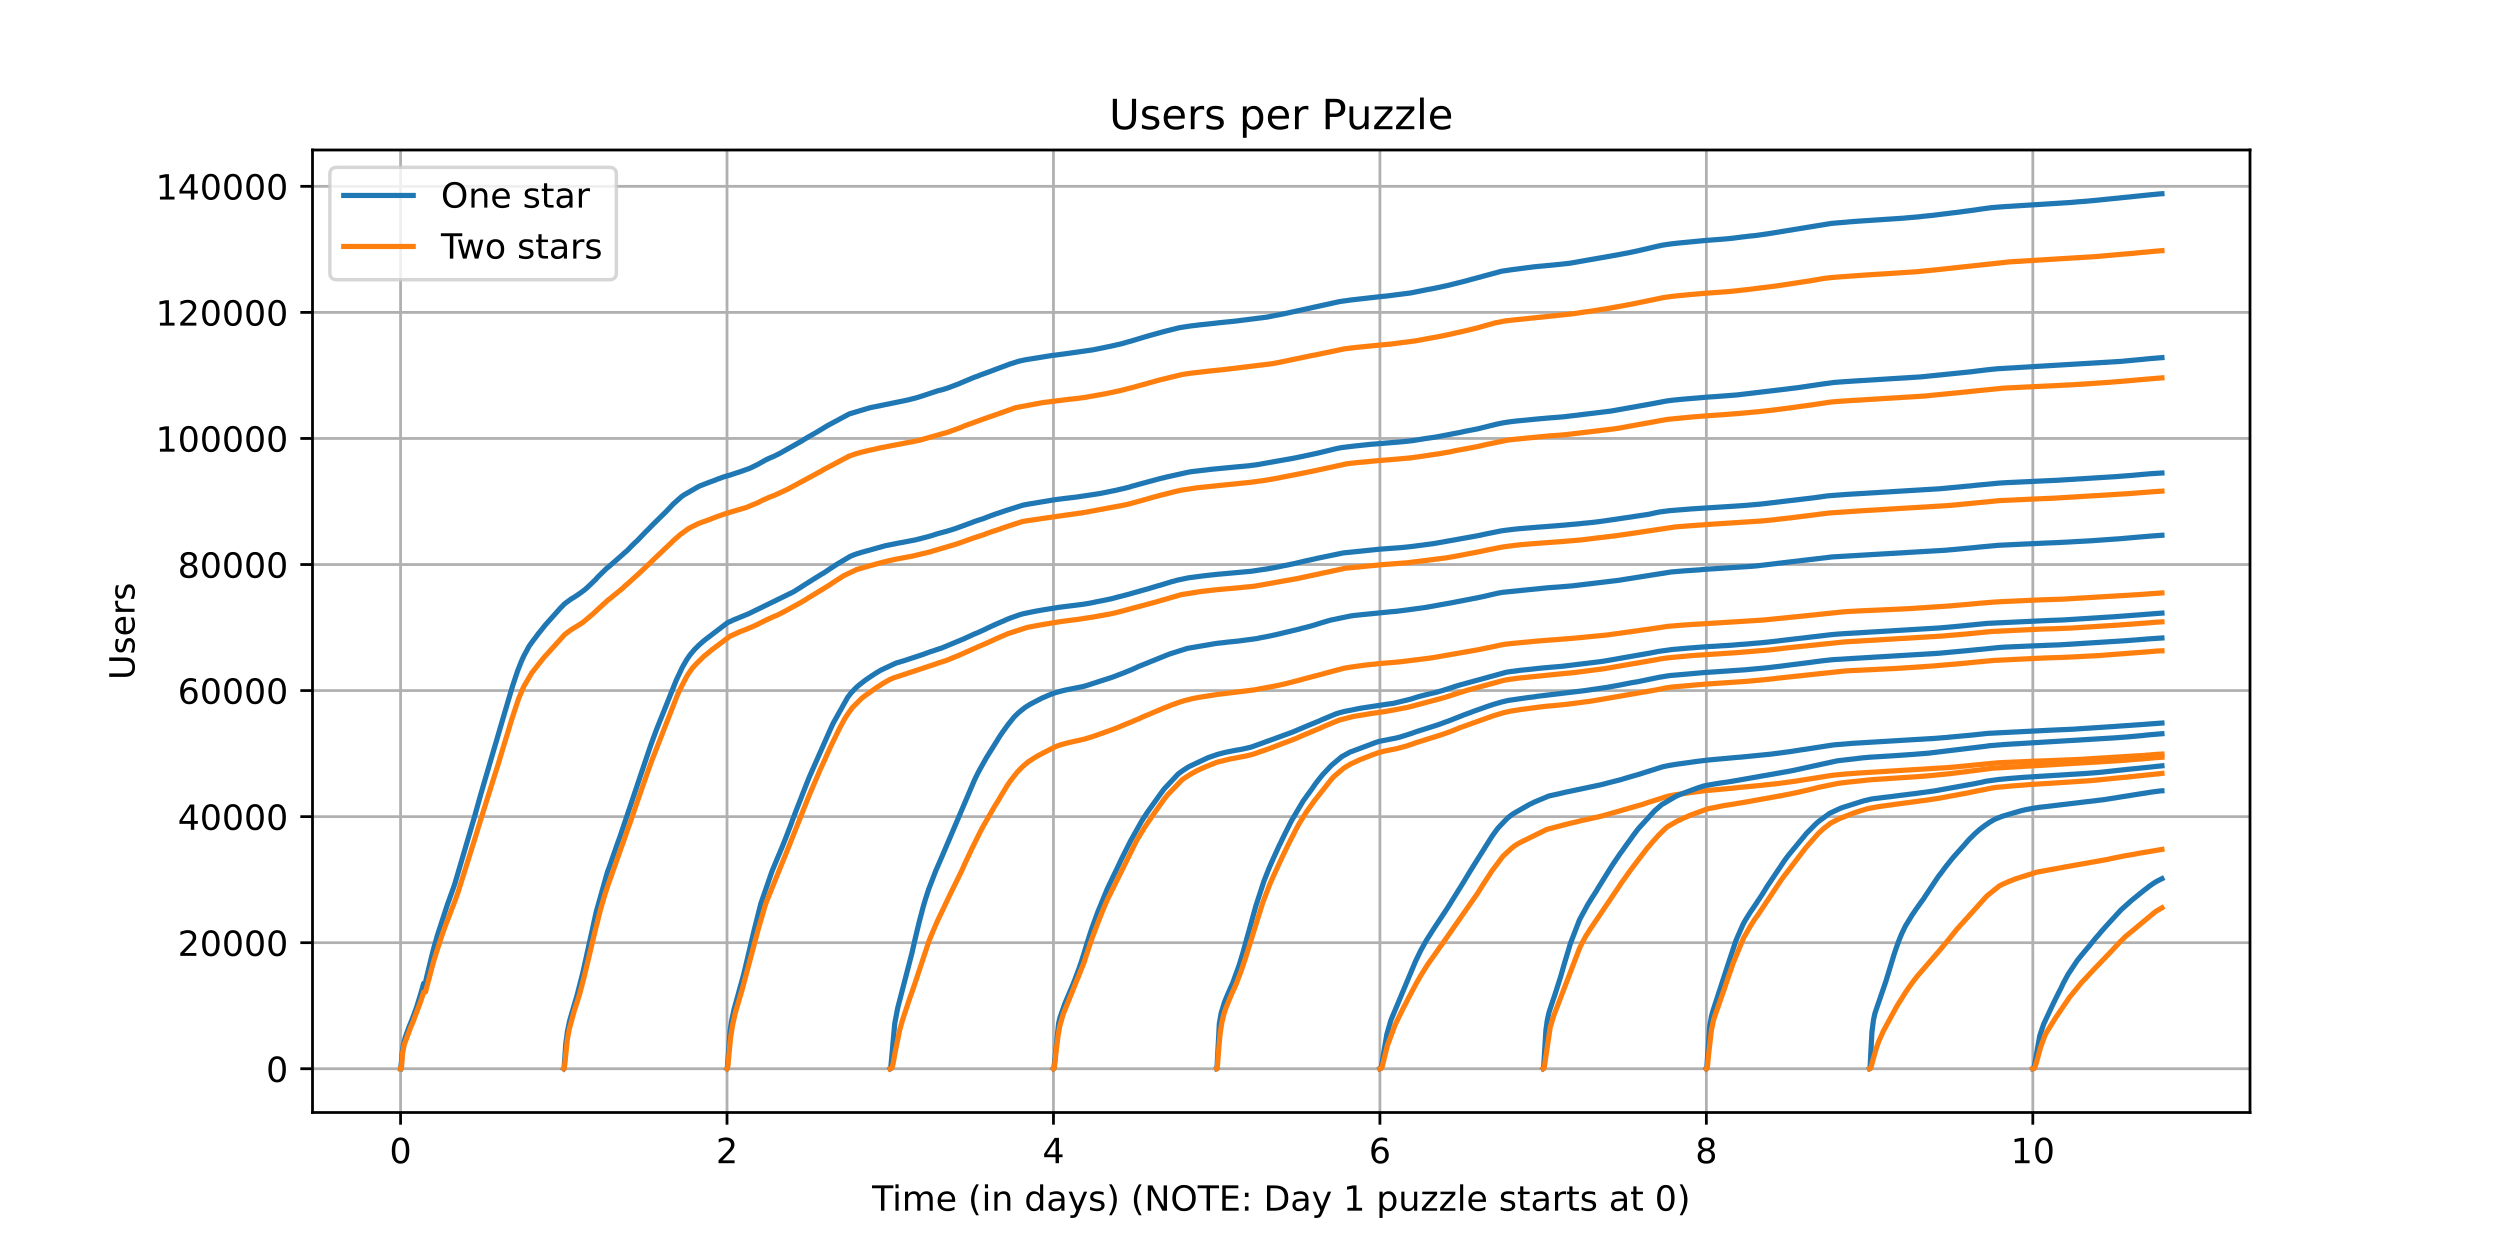 <?xml version="1.0" encoding="utf-8" standalone="no"?>
<!DOCTYPE svg PUBLIC "-//W3C//DTD SVG 1.1//EN"
  "http://www.w3.org/Graphics/SVG/1.1/DTD/svg11.dtd">
<!-- Created with matplotlib (https://matplotlib.org/) -->
<svg height="360pt" version="1.1" viewBox="0 0 720 360" width="720pt" xmlns="http://www.w3.org/2000/svg" xmlns:xlink="http://www.w3.org/1999/xlink">
 <defs>
  <style type="text/css">*{stroke-linecap:butt;stroke-linejoin:round;}</style>
 </defs>
 <g id="figure_1">
  <g id="patch_1">
   <path d="M 0 360 
L 720 360 
L 720 0 
L 0 0 
z
" style="fill:#ffffff;"/>
  </g>
  <g id="axes_1">
   <g id="patch_2">
    <path d="M 90 320.4 
L 648 320.4 
L 648 43.2 
L 90 43.2 
z
" style="fill:#ffffff;"/>
   </g>
   <g id="matplotlib.axis_1">
    <g id="xtick_1">
     <g id="line2d_1">
      <path clip-path="url(#pbfd6250d0c)" d="M 115.364 320.4 
L 115.364 43.2 
" style="fill:none;stroke:#b0b0b0;stroke-linecap:square;stroke-width:0.8;"/>
     </g>
     <g id="line2d_2">
      <defs>
       <path d="M 0 0 
L 0 3.5 
" id="m4559beb684" style="stroke:#000000;stroke-width:0.8;"/>
      </defs>
      <g>
       <use style="stroke:#000000;stroke-width:0.8;" x="115.364" xlink:href="#m4559beb684" y="320.4"/>
      </g>
     </g>
     <g id="text_1">
      <!-- 0 -->
      <g transform="translate(112.182 334.998)scale(0.1 -0.1)">
       <defs>
        <path d="M 31.781 66.406 
Q 24.172 66.406 20.328 58.906 
Q 16.5 51.422 16.5 36.375 
Q 16.5 21.391 20.328 13.891 
Q 24.172 6.391 31.781 6.391 
Q 39.453 6.391 43.281 13.891 
Q 47.125 21.391 47.125 36.375 
Q 47.125 51.422 43.281 58.906 
Q 39.453 66.406 31.781 66.406 
z
M 31.781 74.219 
Q 44.047 74.219 50.516 64.516 
Q 56.984 54.828 56.984 36.375 
Q 56.984 17.969 50.516 8.266 
Q 44.047 -1.422 31.781 -1.422 
Q 19.531 -1.422 13.062 8.266 
Q 6.594 17.969 6.594 36.375 
Q 6.594 54.828 13.062 64.516 
Q 19.531 74.219 31.781 74.219 
z
" id="DejaVuSans-48"/>
       </defs>
       <use xlink:href="#DejaVuSans-48"/>
      </g>
     </g>
    </g>
    <g id="xtick_2">
     <g id="line2d_3">
      <path clip-path="url(#pbfd6250d0c)" d="M 209.381 320.4 
L 209.381 43.2 
" style="fill:none;stroke:#b0b0b0;stroke-linecap:square;stroke-width:0.8;"/>
     </g>
     <g id="line2d_4">
      <g>
       <use style="stroke:#000000;stroke-width:0.8;" x="209.381" xlink:href="#m4559beb684" y="320.4"/>
      </g>
     </g>
     <g id="text_2">
      <!-- 2 -->
      <g transform="translate(206.199 334.998)scale(0.1 -0.1)">
       <defs>
        <path d="M 19.188 8.297 
L 53.609 8.297 
L 53.609 0 
L 7.328 0 
L 7.328 8.297 
Q 12.938 14.109 22.625 23.891 
Q 32.328 33.688 34.812 36.531 
Q 39.547 41.844 41.422 45.531 
Q 43.312 49.219 43.312 52.781 
Q 43.312 58.594 39.234 62.25 
Q 35.156 65.922 28.609 65.922 
Q 23.969 65.922 18.812 64.312 
Q 13.672 62.703 7.812 59.422 
L 7.812 69.391 
Q 13.766 71.781 18.938 73 
Q 24.125 74.219 28.422 74.219 
Q 39.75 74.219 46.484 68.547 
Q 53.219 62.891 53.219 53.422 
Q 53.219 48.922 51.531 44.891 
Q 49.859 40.875 45.406 35.406 
Q 44.188 33.984 37.641 27.219 
Q 31.109 20.453 19.188 8.297 
z
" id="DejaVuSans-50"/>
       </defs>
       <use xlink:href="#DejaVuSans-50"/>
      </g>
     </g>
    </g>
    <g id="xtick_3">
     <g id="line2d_5">
      <path clip-path="url(#pbfd6250d0c)" d="M 303.398 320.4 
L 303.398 43.2 
" style="fill:none;stroke:#b0b0b0;stroke-linecap:square;stroke-width:0.8;"/>
     </g>
     <g id="line2d_6">
      <g>
       <use style="stroke:#000000;stroke-width:0.8;" x="303.398" xlink:href="#m4559beb684" y="320.4"/>
      </g>
     </g>
     <g id="text_3">
      <!-- 4 -->
      <g transform="translate(300.217 334.998)scale(0.1 -0.1)">
       <defs>
        <path d="M 37.797 64.312 
L 12.891 25.391 
L 37.797 25.391 
z
M 35.203 72.906 
L 47.609 72.906 
L 47.609 25.391 
L 58.016 25.391 
L 58.016 17.188 
L 47.609 17.188 
L 47.609 0 
L 37.797 0 
L 37.797 17.188 
L 4.891 17.188 
L 4.891 26.703 
z
" id="DejaVuSans-52"/>
       </defs>
       <use xlink:href="#DejaVuSans-52"/>
      </g>
     </g>
    </g>
    <g id="xtick_4">
     <g id="line2d_7">
      <path clip-path="url(#pbfd6250d0c)" d="M 397.415 320.4 
L 397.415 43.2 
" style="fill:none;stroke:#b0b0b0;stroke-linecap:square;stroke-width:0.8;"/>
     </g>
     <g id="line2d_8">
      <g>
       <use style="stroke:#000000;stroke-width:0.8;" x="397.415" xlink:href="#m4559beb684" y="320.4"/>
      </g>
     </g>
     <g id="text_4">
      <!-- 6 -->
      <g transform="translate(394.234 334.998)scale(0.1 -0.1)">
       <defs>
        <path d="M 33.016 40.375 
Q 26.375 40.375 22.484 35.828 
Q 18.609 31.297 18.609 23.391 
Q 18.609 15.531 22.484 10.953 
Q 26.375 6.391 33.016 6.391 
Q 39.656 6.391 43.531 10.953 
Q 47.406 15.531 47.406 23.391 
Q 47.406 31.297 43.531 35.828 
Q 39.656 40.375 33.016 40.375 
z
M 52.594 71.297 
L 52.594 62.312 
Q 48.875 64.062 45.094 64.984 
Q 41.312 65.922 37.594 65.922 
Q 27.828 65.922 22.672 59.328 
Q 17.531 52.734 16.797 39.406 
Q 19.672 43.656 24.016 45.922 
Q 28.375 48.188 33.594 48.188 
Q 44.578 48.188 50.953 41.516 
Q 57.328 34.859 57.328 23.391 
Q 57.328 12.156 50.688 5.359 
Q 44.047 -1.422 33.016 -1.422 
Q 20.359 -1.422 13.672 8.266 
Q 6.984 17.969 6.984 36.375 
Q 6.984 53.656 15.188 63.938 
Q 23.391 74.219 37.203 74.219 
Q 40.922 74.219 44.703 73.484 
Q 48.484 72.75 52.594 71.297 
z
" id="DejaVuSans-54"/>
       </defs>
       <use xlink:href="#DejaVuSans-54"/>
      </g>
     </g>
    </g>
    <g id="xtick_5">
     <g id="line2d_9">
      <path clip-path="url(#pbfd6250d0c)" d="M 491.432 320.4 
L 491.432 43.2 
" style="fill:none;stroke:#b0b0b0;stroke-linecap:square;stroke-width:0.8;"/>
     </g>
     <g id="line2d_10">
      <g>
       <use style="stroke:#000000;stroke-width:0.8;" x="491.432" xlink:href="#m4559beb684" y="320.4"/>
      </g>
     </g>
     <g id="text_5">
      <!-- 8 -->
      <g transform="translate(488.251 334.998)scale(0.1 -0.1)">
       <defs>
        <path d="M 31.781 34.625 
Q 24.75 34.625 20.719 30.859 
Q 16.703 27.094 16.703 20.516 
Q 16.703 13.922 20.719 10.156 
Q 24.75 6.391 31.781 6.391 
Q 38.812 6.391 42.859 10.172 
Q 46.922 13.969 46.922 20.516 
Q 46.922 27.094 42.891 30.859 
Q 38.875 34.625 31.781 34.625 
z
M 21.922 38.812 
Q 15.578 40.375 12.031 44.719 
Q 8.5 49.078 8.5 55.328 
Q 8.5 64.062 14.719 69.141 
Q 20.953 74.219 31.781 74.219 
Q 42.672 74.219 48.875 69.141 
Q 55.078 64.062 55.078 55.328 
Q 55.078 49.078 51.531 44.719 
Q 48 40.375 41.703 38.812 
Q 48.828 37.156 52.797 32.312 
Q 56.781 27.484 56.781 20.516 
Q 56.781 9.906 50.312 4.234 
Q 43.844 -1.422 31.781 -1.422 
Q 19.734 -1.422 13.25 4.234 
Q 6.781 9.906 6.781 20.516 
Q 6.781 27.484 10.781 32.312 
Q 14.797 37.156 21.922 38.812 
z
M 18.312 54.391 
Q 18.312 48.734 21.844 45.562 
Q 25.391 42.391 31.781 42.391 
Q 38.141 42.391 41.719 45.562 
Q 45.312 48.734 45.312 54.391 
Q 45.312 60.062 41.719 63.234 
Q 38.141 66.406 31.781 66.406 
Q 25.391 66.406 21.844 63.234 
Q 18.312 60.062 18.312 54.391 
z
" id="DejaVuSans-56"/>
       </defs>
       <use xlink:href="#DejaVuSans-56"/>
      </g>
     </g>
    </g>
    <g id="xtick_6">
     <g id="line2d_11">
      <path clip-path="url(#pbfd6250d0c)" d="M 585.449 320.4 
L 585.449 43.2 
" style="fill:none;stroke:#b0b0b0;stroke-linecap:square;stroke-width:0.8;"/>
     </g>
     <g id="line2d_12">
      <g>
       <use style="stroke:#000000;stroke-width:0.8;" x="585.449" xlink:href="#m4559beb684" y="320.4"/>
      </g>
     </g>
     <g id="text_6">
      <!-- 10 -->
      <g transform="translate(579.087 334.998)scale(0.1 -0.1)">
       <defs>
        <path d="M 12.406 8.297 
L 28.516 8.297 
L 28.516 63.922 
L 10.984 60.406 
L 10.984 69.391 
L 28.422 72.906 
L 38.281 72.906 
L 38.281 8.297 
L 54.391 8.297 
L 54.391 0 
L 12.406 0 
z
" id="DejaVuSans-49"/>
       </defs>
       <use xlink:href="#DejaVuSans-49"/>
       <use x="63.623" xlink:href="#DejaVuSans-48"/>
      </g>
     </g>
    </g>
    <g id="text_7">
     <!-- Time (in days) (NOTE: Day 1 puzzle starts at 0) -->
     <g transform="translate(251.161 348.677)scale(0.1 -0.1)">
      <defs>
       <path d="M -0.297 72.906 
L 61.375 72.906 
L 61.375 64.594 
L 35.5 64.594 
L 35.5 0 
L 25.594 0 
L 25.594 64.594 
L -0.297 64.594 
z
" id="DejaVuSans-84"/>
       <path d="M 9.422 54.688 
L 18.406 54.688 
L 18.406 0 
L 9.422 0 
z
M 9.422 75.984 
L 18.406 75.984 
L 18.406 64.594 
L 9.422 64.594 
z
" id="DejaVuSans-105"/>
       <path d="M 52 44.188 
Q 55.375 50.25 60.062 53.125 
Q 64.75 56 71.094 56 
Q 79.641 56 84.281 50.016 
Q 88.922 44.047 88.922 33.016 
L 88.922 0 
L 79.891 0 
L 79.891 32.719 
Q 79.891 40.578 77.094 44.375 
Q 74.312 48.188 68.609 48.188 
Q 61.625 48.188 57.562 43.547 
Q 53.516 38.922 53.516 30.906 
L 53.516 0 
L 44.484 0 
L 44.484 32.719 
Q 44.484 40.625 41.703 44.406 
Q 38.922 48.188 33.109 48.188 
Q 26.219 48.188 22.156 43.531 
Q 18.109 38.875 18.109 30.906 
L 18.109 0 
L 9.078 0 
L 9.078 54.688 
L 18.109 54.688 
L 18.109 46.188 
Q 21.188 51.219 25.484 53.609 
Q 29.781 56 35.688 56 
Q 41.656 56 45.828 52.969 
Q 50 49.953 52 44.188 
z
" id="DejaVuSans-109"/>
       <path d="M 56.203 29.594 
L 56.203 25.203 
L 14.891 25.203 
Q 15.484 15.922 20.484 11.062 
Q 25.484 6.203 34.422 6.203 
Q 39.594 6.203 44.453 7.469 
Q 49.312 8.734 54.109 11.281 
L 54.109 2.781 
Q 49.266 0.734 44.188 -0.344 
Q 39.109 -1.422 33.891 -1.422 
Q 20.797 -1.422 13.156 6.188 
Q 5.516 13.812 5.516 26.812 
Q 5.516 40.234 12.766 48.109 
Q 20.016 56 32.328 56 
Q 43.359 56 49.781 48.891 
Q 56.203 41.797 56.203 29.594 
z
M 47.219 32.234 
Q 47.125 39.594 43.094 43.984 
Q 39.062 48.391 32.422 48.391 
Q 24.906 48.391 20.391 44.141 
Q 15.875 39.891 15.188 32.172 
z
" id="DejaVuSans-101"/>
       <path id="DejaVuSans-32"/>
       <path d="M 31 75.875 
Q 24.469 64.656 21.281 53.656 
Q 18.109 42.672 18.109 31.391 
Q 18.109 20.125 21.312 9.062 
Q 24.516 -2 31 -13.188 
L 23.188 -13.188 
Q 15.875 -1.703 12.234 9.375 
Q 8.594 20.453 8.594 31.391 
Q 8.594 42.281 12.203 53.312 
Q 15.828 64.359 23.188 75.875 
z
" id="DejaVuSans-40"/>
       <path d="M 54.891 33.016 
L 54.891 0 
L 45.906 0 
L 45.906 32.719 
Q 45.906 40.484 42.875 44.328 
Q 39.844 48.188 33.797 48.188 
Q 26.516 48.188 22.312 43.547 
Q 18.109 38.922 18.109 30.906 
L 18.109 0 
L 9.078 0 
L 9.078 54.688 
L 18.109 54.688 
L 18.109 46.188 
Q 21.344 51.125 25.703 53.562 
Q 30.078 56 35.797 56 
Q 45.219 56 50.047 50.172 
Q 54.891 44.344 54.891 33.016 
z
" id="DejaVuSans-110"/>
       <path d="M 45.406 46.391 
L 45.406 75.984 
L 54.391 75.984 
L 54.391 0 
L 45.406 0 
L 45.406 8.203 
Q 42.578 3.328 38.25 0.953 
Q 33.938 -1.422 27.875 -1.422 
Q 17.969 -1.422 11.734 6.484 
Q 5.516 14.406 5.516 27.297 
Q 5.516 40.188 11.734 48.094 
Q 17.969 56 27.875 56 
Q 33.938 56 38.25 53.625 
Q 42.578 51.266 45.406 46.391 
z
M 14.797 27.297 
Q 14.797 17.391 18.875 11.75 
Q 22.953 6.109 30.078 6.109 
Q 37.203 6.109 41.297 11.75 
Q 45.406 17.391 45.406 27.297 
Q 45.406 37.203 41.297 42.844 
Q 37.203 48.484 30.078 48.484 
Q 22.953 48.484 18.875 42.844 
Q 14.797 37.203 14.797 27.297 
z
" id="DejaVuSans-100"/>
       <path d="M 34.281 27.484 
Q 23.391 27.484 19.188 25 
Q 14.984 22.516 14.984 16.5 
Q 14.984 11.719 18.141 8.906 
Q 21.297 6.109 26.703 6.109 
Q 34.188 6.109 38.703 11.406 
Q 43.219 16.703 43.219 25.484 
L 43.219 27.484 
z
M 52.203 31.203 
L 52.203 0 
L 43.219 0 
L 43.219 8.297 
Q 40.141 3.328 35.547 0.953 
Q 30.953 -1.422 24.312 -1.422 
Q 15.922 -1.422 10.953 3.297 
Q 6 8.016 6 15.922 
Q 6 25.141 12.172 29.828 
Q 18.359 34.516 30.609 34.516 
L 43.219 34.516 
L 43.219 35.406 
Q 43.219 41.609 39.141 45 
Q 35.062 48.391 27.688 48.391 
Q 23 48.391 18.547 47.266 
Q 14.109 46.141 10.016 43.891 
L 10.016 52.203 
Q 14.938 54.109 19.578 55.047 
Q 24.219 56 28.609 56 
Q 40.484 56 46.344 49.844 
Q 52.203 43.703 52.203 31.203 
z
" id="DejaVuSans-97"/>
       <path d="M 32.172 -5.078 
Q 28.375 -14.844 24.75 -17.812 
Q 21.141 -20.797 15.094 -20.797 
L 7.906 -20.797 
L 7.906 -13.281 
L 13.188 -13.281 
Q 16.891 -13.281 18.938 -11.516 
Q 21 -9.766 23.484 -3.219 
L 25.094 0.875 
L 2.984 54.688 
L 12.5 54.688 
L 29.594 11.922 
L 46.688 54.688 
L 56.203 54.688 
z
" id="DejaVuSans-121"/>
       <path d="M 44.281 53.078 
L 44.281 44.578 
Q 40.484 46.531 36.375 47.5 
Q 32.281 48.484 27.875 48.484 
Q 21.188 48.484 17.844 46.438 
Q 14.5 44.391 14.5 40.281 
Q 14.5 37.156 16.891 35.375 
Q 19.281 33.594 26.516 31.984 
L 29.594 31.297 
Q 39.156 29.25 43.188 25.516 
Q 47.219 21.781 47.219 15.094 
Q 47.219 7.469 41.188 3.016 
Q 35.156 -1.422 24.609 -1.422 
Q 20.219 -1.422 15.453 -0.562 
Q 10.688 0.297 5.422 2 
L 5.422 11.281 
Q 10.406 8.688 15.234 7.391 
Q 20.062 6.109 24.812 6.109 
Q 31.156 6.109 34.562 8.281 
Q 37.984 10.453 37.984 14.406 
Q 37.984 18.062 35.516 20.016 
Q 33.062 21.969 24.703 23.781 
L 21.578 24.516 
Q 13.234 26.266 9.516 29.906 
Q 5.812 33.547 5.812 39.891 
Q 5.812 47.609 11.281 51.797 
Q 16.75 56 26.812 56 
Q 31.781 56 36.172 55.266 
Q 40.578 54.547 44.281 53.078 
z
" id="DejaVuSans-115"/>
       <path d="M 8.016 75.875 
L 15.828 75.875 
Q 23.141 64.359 26.781 53.312 
Q 30.422 42.281 30.422 31.391 
Q 30.422 20.453 26.781 9.375 
Q 23.141 -1.703 15.828 -13.188 
L 8.016 -13.188 
Q 14.5 -2 17.703 9.062 
Q 20.906 20.125 20.906 31.391 
Q 20.906 42.672 17.703 53.656 
Q 14.5 64.656 8.016 75.875 
z
" id="DejaVuSans-41"/>
       <path d="M 9.812 72.906 
L 23.094 72.906 
L 55.422 11.922 
L 55.422 72.906 
L 64.984 72.906 
L 64.984 0 
L 51.703 0 
L 19.391 60.984 
L 19.391 0 
L 9.812 0 
z
" id="DejaVuSans-78"/>
       <path d="M 39.406 66.219 
Q 28.656 66.219 22.328 58.203 
Q 16.016 50.203 16.016 36.375 
Q 16.016 22.609 22.328 14.594 
Q 28.656 6.594 39.406 6.594 
Q 50.141 6.594 56.422 14.594 
Q 62.703 22.609 62.703 36.375 
Q 62.703 50.203 56.422 58.203 
Q 50.141 66.219 39.406 66.219 
z
M 39.406 74.219 
Q 54.734 74.219 63.906 63.938 
Q 73.094 53.656 73.094 36.375 
Q 73.094 19.141 63.906 8.859 
Q 54.734 -1.422 39.406 -1.422 
Q 24.031 -1.422 14.812 8.828 
Q 5.609 19.094 5.609 36.375 
Q 5.609 53.656 14.812 63.938 
Q 24.031 74.219 39.406 74.219 
z
" id="DejaVuSans-79"/>
       <path d="M 9.812 72.906 
L 55.906 72.906 
L 55.906 64.594 
L 19.672 64.594 
L 19.672 43.016 
L 54.391 43.016 
L 54.391 34.719 
L 19.672 34.719 
L 19.672 8.297 
L 56.781 8.297 
L 56.781 0 
L 9.812 0 
z
" id="DejaVuSans-69"/>
       <path d="M 11.719 12.406 
L 22.016 12.406 
L 22.016 0 
L 11.719 0 
z
M 11.719 51.703 
L 22.016 51.703 
L 22.016 39.312 
L 11.719 39.312 
z
" id="DejaVuSans-58"/>
       <path d="M 19.672 64.797 
L 19.672 8.109 
L 31.594 8.109 
Q 46.688 8.109 53.688 14.938 
Q 60.688 21.781 60.688 36.531 
Q 60.688 51.172 53.688 57.984 
Q 46.688 64.797 31.594 64.797 
z
M 9.812 72.906 
L 30.078 72.906 
Q 51.266 72.906 61.172 64.094 
Q 71.094 55.281 71.094 36.531 
Q 71.094 17.672 61.125 8.828 
Q 51.172 0 30.078 0 
L 9.812 0 
z
" id="DejaVuSans-68"/>
       <path d="M 18.109 8.203 
L 18.109 -20.797 
L 9.078 -20.797 
L 9.078 54.688 
L 18.109 54.688 
L 18.109 46.391 
Q 20.953 51.266 25.266 53.625 
Q 29.594 56 35.594 56 
Q 45.562 56 51.781 48.094 
Q 58.016 40.188 58.016 27.297 
Q 58.016 14.406 51.781 6.484 
Q 45.562 -1.422 35.594 -1.422 
Q 29.594 -1.422 25.266 0.953 
Q 20.953 3.328 18.109 8.203 
z
M 48.688 27.297 
Q 48.688 37.203 44.609 42.844 
Q 40.531 48.484 33.406 48.484 
Q 26.266 48.484 22.188 42.844 
Q 18.109 37.203 18.109 27.297 
Q 18.109 17.391 22.188 11.75 
Q 26.266 6.109 33.406 6.109 
Q 40.531 6.109 44.609 11.75 
Q 48.688 17.391 48.688 27.297 
z
" id="DejaVuSans-112"/>
       <path d="M 8.5 21.578 
L 8.5 54.688 
L 17.484 54.688 
L 17.484 21.922 
Q 17.484 14.156 20.5 10.266 
Q 23.531 6.391 29.594 6.391 
Q 36.859 6.391 41.078 11.031 
Q 45.312 15.672 45.312 23.688 
L 45.312 54.688 
L 54.297 54.688 
L 54.297 0 
L 45.312 0 
L 45.312 8.406 
Q 42.047 3.422 37.719 1 
Q 33.406 -1.422 27.688 -1.422 
Q 18.266 -1.422 13.375 4.438 
Q 8.5 10.297 8.5 21.578 
z
M 31.109 56 
z
" id="DejaVuSans-117"/>
       <path d="M 5.516 54.688 
L 48.188 54.688 
L 48.188 46.484 
L 14.406 7.172 
L 48.188 7.172 
L 48.188 0 
L 4.297 0 
L 4.297 8.203 
L 38.094 47.516 
L 5.516 47.516 
z
" id="DejaVuSans-122"/>
       <path d="M 9.422 75.984 
L 18.406 75.984 
L 18.406 0 
L 9.422 0 
z
" id="DejaVuSans-108"/>
       <path d="M 18.312 70.219 
L 18.312 54.688 
L 36.812 54.688 
L 36.812 47.703 
L 18.312 47.703 
L 18.312 18.016 
Q 18.312 11.328 20.141 9.422 
Q 21.969 7.516 27.594 7.516 
L 36.812 7.516 
L 36.812 0 
L 27.594 0 
Q 17.188 0 13.234 3.875 
Q 9.281 7.766 9.281 18.016 
L 9.281 47.703 
L 2.688 47.703 
L 2.688 54.688 
L 9.281 54.688 
L 9.281 70.219 
z
" id="DejaVuSans-116"/>
       <path d="M 41.109 46.297 
Q 39.594 47.172 37.812 47.578 
Q 36.031 48 33.891 48 
Q 26.266 48 22.188 43.047 
Q 18.109 38.094 18.109 28.812 
L 18.109 0 
L 9.078 0 
L 9.078 54.688 
L 18.109 54.688 
L 18.109 46.188 
Q 20.953 51.172 25.484 53.578 
Q 30.031 56 36.531 56 
Q 37.453 56 38.578 55.875 
Q 39.703 55.766 41.062 55.516 
z
" id="DejaVuSans-114"/>
      </defs>
      <use xlink:href="#DejaVuSans-84"/>
      <use x="57.959" xlink:href="#DejaVuSans-105"/>
      <use x="85.742" xlink:href="#DejaVuSans-109"/>
      <use x="183.154" xlink:href="#DejaVuSans-101"/>
      <use x="244.678" xlink:href="#DejaVuSans-32"/>
      <use x="276.465" xlink:href="#DejaVuSans-40"/>
      <use x="315.479" xlink:href="#DejaVuSans-105"/>
      <use x="343.262" xlink:href="#DejaVuSans-110"/>
      <use x="406.641" xlink:href="#DejaVuSans-32"/>
      <use x="438.428" xlink:href="#DejaVuSans-100"/>
      <use x="501.904" xlink:href="#DejaVuSans-97"/>
      <use x="563.184" xlink:href="#DejaVuSans-121"/>
      <use x="622.363" xlink:href="#DejaVuSans-115"/>
      <use x="674.463" xlink:href="#DejaVuSans-41"/>
      <use x="713.477" xlink:href="#DejaVuSans-32"/>
      <use x="745.264" xlink:href="#DejaVuSans-40"/>
      <use x="784.277" xlink:href="#DejaVuSans-78"/>
      <use x="859.082" xlink:href="#DejaVuSans-79"/>
      <use x="937.793" xlink:href="#DejaVuSans-84"/>
      <use x="998.877" xlink:href="#DejaVuSans-69"/>
      <use x="1062.061" xlink:href="#DejaVuSans-58"/>
      <use x="1095.752" xlink:href="#DejaVuSans-32"/>
      <use x="1127.539" xlink:href="#DejaVuSans-68"/>
      <use x="1204.541" xlink:href="#DejaVuSans-97"/>
      <use x="1265.82" xlink:href="#DejaVuSans-121"/>
      <use x="1325" xlink:href="#DejaVuSans-32"/>
      <use x="1356.787" xlink:href="#DejaVuSans-49"/>
      <use x="1420.41" xlink:href="#DejaVuSans-32"/>
      <use x="1452.197" xlink:href="#DejaVuSans-112"/>
      <use x="1515.674" xlink:href="#DejaVuSans-117"/>
      <use x="1579.053" xlink:href="#DejaVuSans-122"/>
      <use x="1631.543" xlink:href="#DejaVuSans-122"/>
      <use x="1684.033" xlink:href="#DejaVuSans-108"/>
      <use x="1711.816" xlink:href="#DejaVuSans-101"/>
      <use x="1773.34" xlink:href="#DejaVuSans-32"/>
      <use x="1805.127" xlink:href="#DejaVuSans-115"/>
      <use x="1857.227" xlink:href="#DejaVuSans-116"/>
      <use x="1896.436" xlink:href="#DejaVuSans-97"/>
      <use x="1957.715" xlink:href="#DejaVuSans-114"/>
      <use x="1998.828" xlink:href="#DejaVuSans-116"/>
      <use x="2038.037" xlink:href="#DejaVuSans-115"/>
      <use x="2090.137" xlink:href="#DejaVuSans-32"/>
      <use x="2121.924" xlink:href="#DejaVuSans-97"/>
      <use x="2183.203" xlink:href="#DejaVuSans-116"/>
      <use x="2222.412" xlink:href="#DejaVuSans-32"/>
      <use x="2254.199" xlink:href="#DejaVuSans-48"/>
      <use x="2317.822" xlink:href="#DejaVuSans-41"/>
     </g>
    </g>
   </g>
   <g id="matplotlib.axis_2">
    <g id="ytick_1">
     <g id="line2d_13">
      <path clip-path="url(#pbfd6250d0c)" d="M 90 307.8 
L 648 307.8 
" style="fill:none;stroke:#b0b0b0;stroke-linecap:square;stroke-width:0.8;"/>
     </g>
     <g id="line2d_14">
      <defs>
       <path d="M 0 0 
L -3.5 0 
" id="me3e1843fbd" style="stroke:#000000;stroke-width:0.8;"/>
      </defs>
      <g>
       <use style="stroke:#000000;stroke-width:0.8;" x="90" xlink:href="#me3e1843fbd" y="307.8"/>
      </g>
     </g>
     <g id="text_8">
      <!-- 0 -->
      <g transform="translate(76.638 311.599)scale(0.1 -0.1)">
       <use xlink:href="#DejaVuSans-48"/>
      </g>
     </g>
    </g>
    <g id="ytick_2">
     <g id="line2d_15">
      <path clip-path="url(#pbfd6250d0c)" d="M 90 271.495 
L 648 271.495 
" style="fill:none;stroke:#b0b0b0;stroke-linecap:square;stroke-width:0.8;"/>
     </g>
     <g id="line2d_16">
      <g>
       <use style="stroke:#000000;stroke-width:0.8;" x="90" xlink:href="#me3e1843fbd" y="271.495"/>
      </g>
     </g>
     <g id="text_9">
      <!-- 20000 -->
      <g transform="translate(51.188 275.294)scale(0.1 -0.1)">
       <use xlink:href="#DejaVuSans-50"/>
       <use x="63.623" xlink:href="#DejaVuSans-48"/>
       <use x="127.246" xlink:href="#DejaVuSans-48"/>
       <use x="190.869" xlink:href="#DejaVuSans-48"/>
       <use x="254.492" xlink:href="#DejaVuSans-48"/>
      </g>
     </g>
    </g>
    <g id="ytick_3">
     <g id="line2d_17">
      <path clip-path="url(#pbfd6250d0c)" d="M 90 235.19 
L 648 235.19 
" style="fill:none;stroke:#b0b0b0;stroke-linecap:square;stroke-width:0.8;"/>
     </g>
     <g id="line2d_18">
      <g>
       <use style="stroke:#000000;stroke-width:0.8;" x="90" xlink:href="#me3e1843fbd" y="235.19"/>
      </g>
     </g>
     <g id="text_10">
      <!-- 40000 -->
      <g transform="translate(51.188 238.989)scale(0.1 -0.1)">
       <use xlink:href="#DejaVuSans-52"/>
       <use x="63.623" xlink:href="#DejaVuSans-48"/>
       <use x="127.246" xlink:href="#DejaVuSans-48"/>
       <use x="190.869" xlink:href="#DejaVuSans-48"/>
       <use x="254.492" xlink:href="#DejaVuSans-48"/>
      </g>
     </g>
    </g>
    <g id="ytick_4">
     <g id="line2d_19">
      <path clip-path="url(#pbfd6250d0c)" d="M 90 198.884 
L 648 198.884 
" style="fill:none;stroke:#b0b0b0;stroke-linecap:square;stroke-width:0.8;"/>
     </g>
     <g id="line2d_20">
      <g>
       <use style="stroke:#000000;stroke-width:0.8;" x="90" xlink:href="#me3e1843fbd" y="198.884"/>
      </g>
     </g>
     <g id="text_11">
      <!-- 60000 -->
      <g transform="translate(51.188 202.684)scale(0.1 -0.1)">
       <use xlink:href="#DejaVuSans-54"/>
       <use x="63.623" xlink:href="#DejaVuSans-48"/>
       <use x="127.246" xlink:href="#DejaVuSans-48"/>
       <use x="190.869" xlink:href="#DejaVuSans-48"/>
       <use x="254.492" xlink:href="#DejaVuSans-48"/>
      </g>
     </g>
    </g>
    <g id="ytick_5">
     <g id="line2d_21">
      <path clip-path="url(#pbfd6250d0c)" d="M 90 162.579 
L 648 162.579 
" style="fill:none;stroke:#b0b0b0;stroke-linecap:square;stroke-width:0.8;"/>
     </g>
     <g id="line2d_22">
      <g>
       <use style="stroke:#000000;stroke-width:0.8;" x="90" xlink:href="#me3e1843fbd" y="162.579"/>
      </g>
     </g>
     <g id="text_12">
      <!-- 80000 -->
      <g transform="translate(51.188 166.378)scale(0.1 -0.1)">
       <use xlink:href="#DejaVuSans-56"/>
       <use x="63.623" xlink:href="#DejaVuSans-48"/>
       <use x="127.246" xlink:href="#DejaVuSans-48"/>
       <use x="190.869" xlink:href="#DejaVuSans-48"/>
       <use x="254.492" xlink:href="#DejaVuSans-48"/>
      </g>
     </g>
    </g>
    <g id="ytick_6">
     <g id="line2d_23">
      <path clip-path="url(#pbfd6250d0c)" d="M 90 126.274 
L 648 126.274 
" style="fill:none;stroke:#b0b0b0;stroke-linecap:square;stroke-width:0.8;"/>
     </g>
     <g id="line2d_24">
      <g>
       <use style="stroke:#000000;stroke-width:0.8;" x="90" xlink:href="#me3e1843fbd" y="126.274"/>
      </g>
     </g>
     <g id="text_13">
      <!-- 100000 -->
      <g transform="translate(44.825 130.073)scale(0.1 -0.1)">
       <use xlink:href="#DejaVuSans-49"/>
       <use x="63.623" xlink:href="#DejaVuSans-48"/>
       <use x="127.246" xlink:href="#DejaVuSans-48"/>
       <use x="190.869" xlink:href="#DejaVuSans-48"/>
       <use x="254.492" xlink:href="#DejaVuSans-48"/>
       <use x="318.115" xlink:href="#DejaVuSans-48"/>
      </g>
     </g>
    </g>
    <g id="ytick_7">
     <g id="line2d_25">
      <path clip-path="url(#pbfd6250d0c)" d="M 90 89.969 
L 648 89.969 
" style="fill:none;stroke:#b0b0b0;stroke-linecap:square;stroke-width:0.8;"/>
     </g>
     <g id="line2d_26">
      <g>
       <use style="stroke:#000000;stroke-width:0.8;" x="90" xlink:href="#me3e1843fbd" y="89.969"/>
      </g>
     </g>
     <g id="text_14">
      <!-- 120000 -->
      <g transform="translate(44.825 93.768)scale(0.1 -0.1)">
       <use xlink:href="#DejaVuSans-49"/>
       <use x="63.623" xlink:href="#DejaVuSans-50"/>
       <use x="127.246" xlink:href="#DejaVuSans-48"/>
       <use x="190.869" xlink:href="#DejaVuSans-48"/>
       <use x="254.492" xlink:href="#DejaVuSans-48"/>
       <use x="318.115" xlink:href="#DejaVuSans-48"/>
      </g>
     </g>
    </g>
    <g id="ytick_8">
     <g id="line2d_27">
      <path clip-path="url(#pbfd6250d0c)" d="M 90 53.663 
L 648 53.663 
" style="fill:none;stroke:#b0b0b0;stroke-linecap:square;stroke-width:0.8;"/>
     </g>
     <g id="line2d_28">
      <g>
       <use style="stroke:#000000;stroke-width:0.8;" x="90" xlink:href="#me3e1843fbd" y="53.663"/>
      </g>
     </g>
     <g id="text_15">
      <!-- 140000 -->
      <g transform="translate(44.825 57.463)scale(0.1 -0.1)">
       <use xlink:href="#DejaVuSans-49"/>
       <use x="63.623" xlink:href="#DejaVuSans-52"/>
       <use x="127.246" xlink:href="#DejaVuSans-48"/>
       <use x="190.869" xlink:href="#DejaVuSans-48"/>
       <use x="254.492" xlink:href="#DejaVuSans-48"/>
       <use x="318.115" xlink:href="#DejaVuSans-48"/>
      </g>
     </g>
    </g>
    <g id="text_16">
     <!-- Users -->
     <g transform="translate(38.745 195.801)rotate(-90)scale(0.1 -0.1)">
      <defs>
       <path d="M 8.688 72.906 
L 18.609 72.906 
L 18.609 28.609 
Q 18.609 16.891 22.844 11.734 
Q 27.094 6.594 36.625 6.594 
Q 46.094 6.594 50.344 11.734 
Q 54.594 16.891 54.594 28.609 
L 54.594 72.906 
L 64.5 72.906 
L 64.5 27.391 
Q 64.5 13.141 57.438 5.859 
Q 50.391 -1.422 36.625 -1.422 
Q 22.797 -1.422 15.734 5.859 
Q 8.688 13.141 8.688 27.391 
z
" id="DejaVuSans-85"/>
      </defs>
      <use xlink:href="#DejaVuSans-85"/>
      <use x="73.193" xlink:href="#DejaVuSans-115"/>
      <use x="125.293" xlink:href="#DejaVuSans-101"/>
      <use x="186.816" xlink:href="#DejaVuSans-114"/>
      <use x="227.93" xlink:href="#DejaVuSans-115"/>
     </g>
    </g>
   </g>
   <g id="line2d_29">
    <path clip-path="url(#pbfd6250d0c)" d="M 115.364 307.8 
L 115.62 305.872 
L 115.814 303.284 
L 116.137 301.085 
L 116.718 298.753 
L 117.655 296.155 
L 118.098 295.033 
L 118.648 293.675 
L 119.173 292.305 
L 119.716 290.815 
L 120.012 289.98 
L 121.143 286.318 
L 122.022 283.21 
L 122.542 283.034 
L 122.833 281.575 
L 124.358 275.272 
L 124.929 273.07 
L 125.75 270.177 
L 125.963 269.411 
L 128.967 260.173 
L 129.193 259.599 
L 130.42 256.149 
L 130.962 254.615 
L 136.566 235.544 
L 138.043 230.265 
L 138.398 228.992 
L 139.284 225.946 
L 142.52 214.911 
L 142.791 214.011 
L 145.083 206.147 
L 146.117 202.655 
L 147.344 198.492 
L 147.699 197.345 
L 149.089 193.172 
L 150.124 190.567 
L 150.703 189.243 
L 150.929 188.79 
L 152.35 186.154 
L 152.899 185.368 
L 153.739 184.222 
L 153.739 184.222 
L 154.289 183.533 
L 155.001 182.54 
L 155.486 181.962 
L 155.842 181.518 
L 157.072 179.969 
L 161.556 174.948 
L 162.022 174.5 
L 162.507 173.981 
L 162.977 173.607 
L 163.3 173.382 
L 164.319 172.623 
L 164.611 172.436 
L 165.173 172.107 
L 166.239 171.412 
L 166.917 170.951 
L 168.008 170.145 
L 168.629 169.662 
L 170.176 168.228 
L 170.502 167.898 
L 171.568 166.872 
L 171.988 166.371 
L 172.344 166.003 
L 172.344 166.003 
L 172.894 165.476 
L 173.409 164.941 
L 173.538 164.835 
L 173.703 164.667 
L 174.252 164.146 
L 174.544 163.846 
L 175.676 162.911 
L 178.932 160.052 
L 179.17 159.862 
L 179.72 159.33 
L 180.482 158.689 
L 180.788 158.415 
L 181.694 157.458 
L 182.388 156.759 
L 183.021 156.164 
L 183.389 155.844 
L 184.358 154.848 
L 185.682 153.457 
L 186.07 153.045 
L 186.482 152.673 
L 187.588 151.528 
L 188.33 150.778 
L 191.822 147.349 
L 192.436 146.708 
L 193.893 145.16 
L 195.867 143.405 
L 196.353 142.982 
L 197 142.528 
L 201.208 140.104 
L 201.637 139.912 
L 202.444 139.607 
L 202.993 139.387 
L 203.381 139.24 
L 203.898 139.037 
L 204.351 138.87 
L 206.192 138.191 
L 206.192 138.191 
L 206.839 137.913 
L 207.259 137.784 
L 208.068 137.47 
L 208.877 137.209 
L 209.615 136.991 
L 210.067 136.88 
L 210.592 136.71 
L 211.521 136.392 
L 212.037 136.214 
L 212.91 135.949 
L 215.881 134.893 
L 216.398 134.655 
L 218.272 133.735 
L 220.306 132.578 
L 220.562 132.451 
L 221.307 132.081 
L 222.859 131.424 
L 222.859 131.424 
L 223.895 130.917 
L 224.445 130.641 
L 231.111 126.886 
L 231.483 126.624 
L 232.517 126.014 
L 232.808 125.838 
L 234.573 124.823 
L 235.197 124.466 
L 235.456 124.317 
L 237.814 122.885 
L 238.198 122.643 
L 244.628 119.193 
L 250.475 117.45 
L 251.283 117.279 
L 259.948 115.508 
L 261.791 115.114 
L 262.471 114.929 
L 263.215 114.745 
L 264.007 114.535 
L 265.105 114.186 
L 265.816 113.97 
L 270.269 112.482 
L 270.822 112.374 
L 271.338 112.246 
L 272.728 111.808 
L 273.44 111.559 
L 274.961 110.984 
L 276.255 110.499 
L 276.57 110.341 
L 280.882 108.539 
L 281.286 108.428 
L 281.659 108.281 
L 282.371 107.994 
L 282.578 107.914 
L 284.086 107.37 
L 284.863 107.085 
L 285.13 106.979 
L 286.681 106.395 
L 290.43 105.004 
L 290.818 104.845 
L 291.304 104.701 
L 293.271 104.075 
L 293.699 103.97 
L 295.339 103.609 
L 303.02 102.372 
L 303.98 102.262 
L 305.749 102.018 
L 306.246 101.971 
L 306.957 101.864 
L 307.299 101.822 
L 314.852 100.742 
L 315.535 100.601 
L 316.246 100.452 
L 316.923 100.319 
L 317.473 100.21 
L 319.024 99.88 
L 319.608 99.769 
L 320.287 99.62 
L 321.516 99.339 
L 322.746 99.065 
L 323.932 98.74 
L 324.288 98.633 
L 324.654 98.52 
L 325.838 98.206 
L 330.102 96.914 
L 330.392 96.841 
L 331.329 96.567 
L 333.713 95.906 
L 334.139 95.797 
L 334.817 95.596 
L 336.4 95.184 
L 336.787 95.095 
L 339.671 94.378 
L 340.34 94.269 
L 340.933 94.175 
L 342.55 93.926 
L 343.295 93.828 
L 344.314 93.717 
L 345.494 93.557 
L 346.627 93.447 
L 350.226 93.056 
L 351.005 92.955 
L 351.392 92.92 
L 352.975 92.762 
L 355.608 92.503 
L 364.892 91.328 
L 365.474 91.216 
L 366.154 91.072 
L 366.962 90.914 
L 368.322 90.655 
L 368.742 90.579 
L 369.939 90.334 
L 385.823 86.854 
L 386.987 86.681 
L 387.731 86.587 
L 388.896 86.414 
L 389.576 86.335 
L 391.485 86.12 
L 392.164 86.042 
L 393.943 85.835 
L 395.916 85.617 
L 397.792 85.401 
L 399.313 85.26 
L 406.3 84.361 
L 411.25 83.37 
L 412.123 83.22 
L 412.705 83.109 
L 413.288 82.998 
L 414.939 82.644 
L 417.173 82.161 
L 417.626 82.047 
L 421.864 80.981 
L 422.446 80.834 
L 422.867 80.705 
L 432.446 78.11 
L 435.456 77.665 
L 438.174 77.313 
L 439.015 77.202 
L 441.927 76.828 
L 447.588 76.298 
L 452.128 75.808 
L 464.75 73.593 
L 465.786 73.412 
L 466.53 73.259 
L 469.378 72.725 
L 470.478 72.495 
L 471.126 72.359 
L 473.003 71.934 
L 473.715 71.772 
L 476.53 71.103 
L 478.633 70.634 
L 480.316 70.369 
L 481.158 70.264 
L 481.708 70.188 
L 483.779 69.961 
L 490.737 69.296 
L 492.095 69.186 
L 497.368 68.777 
L 499.245 68.576 
L 500.733 68.383 
L 501.283 68.309 
L 502.997 68.106 
L 504.098 67.97 
L 505.327 67.861 
L 509.211 67.318 
L 527.496 64.328 
L 531.865 63.974 
L 532.544 63.898 
L 533.968 63.787 
L 534.486 63.749 
L 536.038 63.638 
L 538.465 63.479 
L 548.226 62.831 
L 548.874 62.762 
L 552.789 62.431 
L 553.921 62.286 
L 556.578 62.026 
L 559.427 61.663 
L 561.175 61.462 
L 561.79 61.366 
L 563.732 61.148 
L 568.911 60.453 
L 570.465 60.215 
L 573.574 59.799 
L 577.103 59.518 
L 578.98 59.407 
L 596.453 58.309 
L 598.006 58.162 
L 601.152 57.922 
L 604.194 57.639 
L 605.94 57.454 
L 607.04 57.347 
L 607.526 57.294 
L 610.146 57.036 
L 611.86 56.855 
L 613.025 56.748 
L 614.837 56.552 
L 617.103 56.321 
L 617.717 56.259 
L 619.951 56.032 
L 620.403 55.996 
L 622.022 55.838 
L 622.636 55.8 
L 622.636 55.8 
" style="fill:none;stroke:#1f77b4;stroke-linecap:square;stroke-width:1.5;"/>
   </g>
   <g id="line2d_30">
    <path clip-path="url(#pbfd6250d0c)" d="M 115.364 307.8 
L 115.606 307.775 
L 115.943 303.271 
L 116.448 300.777 
L 118.204 296.05 
L 118.882 294.476 
L 121.208 288.286 
L 122.022 285.741 
L 122.542 285.679 
L 124.326 278.946 
L 124.606 277.884 
L 125.2 275.85 
L 126.17 272.795 
L 126.591 271.509 
L 127.126 269.863 
L 128.176 266.842 
L 128.773 265.31 
L 129.386 263.725 
L 130.097 261.856 
L 131.189 259.049 
L 131.97 256.804 
L 136.89 241.144 
L 137.407 239.47 
L 137.633 238.698 
L 139.51 232.67 
L 141.808 225.353 
L 143.113 221.221 
L 143.565 219.794 
L 144.825 215.594 
L 146.468 210.237 
L 146.759 209.211 
L 147.474 206.917 
L 149.282 201.444 
L 149.477 200.948 
L 149.671 200.478 
L 150.739 197.962 
L 150.942 197.559 
L 153.158 193.782 
L 156.327 189.759 
L 156.581 189.463 
L 156.813 189.182 
L 162.525 182.863 
L 162.831 182.594 
L 163.364 182.178 
L 164.028 181.697 
L 164.559 181.311 
L 166.908 179.875 
L 167.175 179.708 
L 167.983 179.16 
L 170.728 176.84 
L 171.213 176.401 
L 171.956 175.691 
L 175.024 172.893 
L 175.223 172.725 
L 175.799 172.303 
L 176.025 172.129 
L 176.413 171.779 
L 176.582 171.634 
L 178.685 169.947 
L 179.093 169.602 
L 179.559 169.201 
L 179.869 168.878 
L 180.515 168.295 
L 180.902 167.99 
L 184.314 164.89 
L 185.382 163.861 
L 185.617 163.65 
L 186.005 163.283 
L 186.554 162.768 
L 187.426 161.942 
L 188.072 161.281 
L 192.728 156.872 
L 193.408 156.246 
L 193.667 155.957 
L 194.217 155.441 
L 194.508 155.195 
L 194.961 154.795 
L 195.414 154.412 
L 195.899 153.973 
L 198.213 152.283 
L 199.215 151.735 
L 199.537 151.573 
L 200.248 151.245 
L 200.625 151.036 
L 200.958 150.883 
L 202.347 150.335 
L 202.606 150.241 
L 203.187 150.05 
L 203.769 149.829 
L 204.448 149.591 
L 204.9 149.388 
L 206.321 148.85 
L 208.942 147.93 
L 211.692 147.102 
L 212.08 146.981 
L 213.006 146.719 
L 213.796 146.481 
L 214.995 146.127 
L 218.53 144.65 
L 218.853 144.465 
L 219.466 144.151 
L 219.948 143.918 
L 220.177 143.822 
L 221.306 143.321 
L 221.501 143.225 
L 222.31 142.923 
L 222.859 142.722 
L 222.859 142.722 
L 223.927 142.252 
L 224.963 141.774 
L 225.836 141.351 
L 226.774 140.93 
L 234.358 136.837 
L 234.778 136.617 
L 235.456 136.232 
L 236.45 135.721 
L 236.741 135.523 
L 237.038 135.332 
L 244.564 131.357 
L 245.126 131.155 
L 246.178 130.788 
L 246.744 130.614 
L 247.424 130.431 
L 247.812 130.326 
L 248.311 130.179 
L 249.107 129.992 
L 250.572 129.638 
L 251.444 129.465 
L 253.641 128.955 
L 264.51 126.867 
L 264.783 126.8 
L 271.209 124.967 
L 272.47 124.633 
L 273.405 124.324 
L 273.667 124.226 
L 274.054 124.074 
L 276.449 123.222 
L 277.841 122.62 
L 278.928 122.233 
L 279.297 122.097 
L 284.613 120.184 
L 285.284 119.968 
L 285.486 119.899 
L 292.566 117.388 
L 300.367 115.94 
L 307.945 114.997 
L 308.946 114.889 
L 310.012 114.771 
L 310.949 114.66 
L 311.551 114.564 
L 312.457 114.453 
L 318.54 113.367 
L 319.025 113.257 
L 320.352 112.988 
L 321.064 112.832 
L 322.479 112.532 
L 322.996 112.409 
L 324.946 111.89 
L 325.366 111.794 
L 326.11 111.617 
L 332.912 109.728 
L 333.649 109.512 
L 333.816 109.468 
L 334.494 109.305 
L 340.447 107.862 
L 341.903 107.629 
L 342.712 107.513 
L 348.633 106.823 
L 348.901 106.8 
L 353.589 106.308 
L 354.299 106.217 
L 366.413 104.736 
L 367.545 104.527 
L 368.354 104.375 
L 376.7 102.63 
L 377.703 102.41 
L 378.77 102.229 
L 387.181 100.472 
L 389.932 100.123 
L 391 100.013 
L 393.393 99.767 
L 394.817 99.64 
L 395.755 99.533 
L 396.337 99.479 
L 397.469 99.368 
L 400.64 99.078 
L 407.595 98.181 
L 414.713 96.865 
L 415.263 96.76 
L 418.046 96.179 
L 418.694 96.01 
L 419.697 95.787 
L 421.832 95.316 
L 423.029 95.033 
L 424.42 94.69 
L 425.197 94.503 
L 427.236 93.937 
L 428.433 93.588 
L 429.566 93.289 
L 430.407 93.026 
L 433.838 92.374 
L 450.408 90.642 
L 452.485 90.417 
L 453.555 90.295 
L 454.655 90.127 
L 456.305 89.865 
L 457.729 89.678 
L 459.25 89.444 
L 459.929 89.339 
L 460.965 89.161 
L 463.553 88.76 
L 464.912 88.496 
L 465.883 88.335 
L 467.048 88.124 
L 468.569 87.845 
L 472.161 87.133 
L 479.086 85.706 
L 480.219 85.536 
L 481.449 85.374 
L 483.326 85.16 
L 484.135 85.089 
L 486.692 84.841 
L 487.468 84.777 
L 490.996 84.47 
L 493.745 84.271 
L 495.233 84.163 
L 496.366 84.084 
L 497.854 83.973 
L 500.118 83.74 
L 501.089 83.633 
L 503.192 83.405 
L 512.028 82.294 
L 520.15 81.048 
L 520.959 80.94 
L 522.9 80.611 
L 523.774 80.459 
L 524.356 80.342 
L 525.392 80.174 
L 527.496 79.928 
L 530.829 79.669 
L 538.174 79.146 
L 538.886 79.097 
L 540.828 78.986 
L 552.174 78.248 
L 554.018 78.046 
L 556.902 77.776 
L 578.851 75.405 
L 603.611 73.896 
L 604.194 73.842 
L 608.884 73.423 
L 612.378 73.114 
L 613.478 73.038 
L 614.643 72.929 
L 616.488 72.731 
L 617.814 72.624 
L 619.4 72.468 
L 620.662 72.357 
L 621.504 72.283 
L 622.636 72.19 
L 622.636 72.19 
" style="fill:none;stroke:#ff7f0e;stroke-linecap:square;stroke-width:1.5;"/>
   </g>
   <g id="line2d_31">
    <path clip-path="url(#pbfd6250d0c)" d="M 162.372 307.8 
L 162.442 307.702 
L 162.539 306.466 
L 162.96 300.463 
L 163.446 296.923 
L 164.075 293.917 
L 165.528 288.909 
L 166.142 286.861 
L 167.822 280.29 
L 171.73 262.56 
L 174.959 251.089 
L 175.126 250.652 
L 175.579 249.428 
L 176.42 247.003 
L 177.963 242.578 
L 178.48 241.164 
L 178.75 240.388 
L 179.137 239.227 
L 179.481 238.21 
L 180.27 235.865 
L 186.715 216.668 
L 187.555 214.225 
L 189.041 210.199 
L 194.799 195.815 
L 195.09 195.214 
L 196.469 192.27 
L 196.921 191.458 
L 197.697 190.118 
L 198.213 189.34 
L 198.633 188.724 
L 199.053 188.196 
L 199.989 187.098 
L 201.24 185.836 
L 202.703 184.553 
L 203.058 184.279 
L 203.413 183.997 
L 209.492 179.365 
L 211.239 178.539 
L 215.461 176.82 
L 226.768 171.309 
L 227.195 171.091 
L 228.231 170.603 
L 228.846 170.252 
L 229.655 169.733 
L 229.978 169.544 
L 230.787 169.031 
L 231.822 168.352 
L 232.032 168.221 
L 235.22 166.226 
L 235.682 165.945 
L 236.328 165.533 
L 236.741 165.298 
L 237.038 165.142 
L 239.622 163.429 
L 239.719 163.365 
L 239.719 163.365 
L 241.047 162.501 
L 244.834 160.246 
L 245.274 160.058 
L 246.114 159.711 
L 246.825 159.48 
L 247.456 159.299 
L 247.826 159.157 
L 254.933 157.179 
L 258.653 156.425 
L 259.689 156.247 
L 260.271 156.137 
L 263.571 155.501 
L 263.879 155.427 
L 267.26 154.561 
L 268.335 154.254 
L 269.271 153.951 
L 269.53 153.869 
L 270.079 153.686 
L 272.049 153.163 
L 272.049 153.163 
L 272.566 153.034 
L 273.343 152.793 
L 274.767 152.345 
L 275.414 152.129 
L 280.235 150.371 
L 280.591 150.208 
L 281.124 150.043 
L 281.497 149.894 
L 283.082 149.404 
L 285.486 148.475 
L 286.099 148.277 
L 286.649 148.057 
L 287.263 147.865 
L 288.781 147.355 
L 289.492 147.102 
L 294.638 145.472 
L 295.695 145.28 
L 296.127 145.193 
L 303.818 143.916 
L 305.814 143.657 
L 306.181 143.604 
L 310.16 143.134 
L 316.536 142.174 
L 317.021 142.087 
L 321.549 141.168 
L 322.261 140.987 
L 323.716 140.665 
L 325.322 140.259 
L 325.851 140.07 
L 333.681 137.946 
L 334.074 137.839 
L 334.817 137.661 
L 335.302 137.561 
L 335.851 137.405 
L 342.343 135.969 
L 342.939 135.866 
L 343.197 135.829 
L 344.103 135.719 
L 345.186 135.599 
L 346.026 135.49 
L 347.274 135.357 
L 348.115 135.249 
L 348.665 135.18 
L 349.774 135.069 
L 355.397 134.533 
L 356.319 134.441 
L 359.716 134.141 
L 360.234 134.058 
L 361.851 133.86 
L 372.753 131.93 
L 374.404 131.585 
L 375.568 131.349 
L 376.312 131.179 
L 377.541 130.928 
L 379.676 130.462 
L 383.008 129.65 
L 384.399 129.309 
L 385.079 129.158 
L 386.373 128.908 
L 388.637 128.636 
L 390.223 128.436 
L 391.776 128.28 
L 392.779 128.171 
L 393.685 128.076 
L 394.719 127.968 
L 398.116 127.699 
L 399.313 127.588 
L 402.419 127.347 
L 403.713 127.236 
L 405.298 127.078 
L 407.045 126.871 
L 409.147 126.526 
L 410.118 126.365 
L 413.321 125.9 
L 414.583 125.669 
L 419.567 124.713 
L 420.796 124.479 
L 421.637 124.273 
L 425.618 123.498 
L 430.698 122.239 
L 431.766 121.999 
L 433.126 121.738 
L 434.712 121.492 
L 436.88 121.237 
L 443.512 120.596 
L 444.774 120.492 
L 445.259 120.44 
L 450.214 120.049 
L 463.909 118.39 
L 476.303 116.181 
L 476.886 116.068 
L 479.928 115.489 
L 481.416 115.299 
L 482.128 115.21 
L 484.814 114.952 
L 485.624 114.883 
L 489.701 114.547 
L 490.154 114.511 
L 491.028 114.426 
L 492.225 114.333 
L 493.842 114.226 
L 494.974 114.146 
L 500.215 113.745 
L 514.875 112.004 
L 515.684 111.89 
L 517.528 111.679 
L 518.11 111.597 
L 519.276 111.423 
L 524.033 110.724 
L 524.745 110.614 
L 528.046 110.163 
L 529.373 110.053 
L 531.865 109.88 
L 533.451 109.77 
L 553.015 108.555 
L 553.856 108.477 
L 554.892 108.368 
L 564.541 107.388 
L 567.033 107.143 
L 567.68 107.07 
L 568.554 106.961 
L 569.72 106.814 
L 571.436 106.609 
L 571.954 106.549 
L 573.93 106.33 
L 575.387 106.192 
L 610.793 104.081 
L 611.375 104.03 
L 614.157 103.765 
L 615.646 103.627 
L 616.876 103.516 
L 619.303 103.271 
L 622.636 103.002 
L 622.636 103.002 
" style="fill:none;stroke:#1f77b4;stroke-linecap:square;stroke-width:1.5;"/>
   </g>
   <g id="line2d_32">
    <path clip-path="url(#pbfd6250d0c)" d="M 162.372 307.8 
L 162.492 307.707 
L 162.589 307.125 
L 163.397 299.352 
L 163.964 296.357 
L 165.399 291.089 
L 165.819 289.809 
L 166.401 288.017 
L 167.078 285.766 
L 168.047 282.045 
L 168.564 279.985 
L 169.307 276.85 
L 169.889 274.435 
L 171.341 268.338 
L 171.407 268.051 
L 173.023 261.667 
L 174.252 257.486 
L 175.352 254.199 
L 176.032 252.293 
L 181.516 236.789 
L 182.42 234.233 
L 182.632 233.534 
L 183.797 230.159 
L 183.991 229.604 
L 186.134 223.468 
L 186.554 222.292 
L 187.781 218.898 
L 194.983 200.462 
L 195.543 199.204 
L 196.029 198.185 
L 197.761 194.84 
L 197.906 194.631 
L 198.278 194.012 
L 199.376 192.446 
L 199.57 192.221 
L 199.892 191.89 
L 200.571 191.148 
L 202.146 189.599 
L 202.373 189.371 
L 202.8 188.962 
L 203.538 188.379 
L 204.932 187.201 
L 210.203 183.255 
L 213.2 181.888 
L 213.75 181.707 
L 214.073 181.57 
L 214.719 181.304 
L 215.074 181.175 
L 215.397 181.038 
L 215.869 180.848 
L 216.646 180.512 
L 216.915 180.412 
L 217.174 180.283 
L 218.013 179.904 
L 218.724 179.535 
L 219.757 179.025 
L 220.177 178.809 
L 221.114 178.361 
L 222.892 177.55 
L 222.892 177.55 
L 223.765 177.197 
L 224.38 176.898 
L 225.156 176.506 
L 225.739 176.206 
L 230.676 173.502 
L 231.208 173.168 
L 231.726 172.892 
L 232.84 172.155 
L 233.084 172.022 
L 237.103 169.573 
L 238.88 168.482 
L 239.493 168.07 
L 239.978 167.731 
L 242.497 166.124 
L 242.658 166.017 
L 243.053 165.77 
L 246.793 163.995 
L 247.245 163.888 
L 250.895 162.819 
L 251.412 162.71 
L 252.316 162.445 
L 254.125 161.958 
L 256.453 161.376 
L 257.683 161.118 
L 259.389 160.786 
L 260.044 160.675 
L 260.433 160.59 
L 262.148 160.283 
L 263.151 160.076 
L 263.846 159.905 
L 268.166 158.865 
L 268.554 158.723 
L 275.187 156.767 
L 275.608 156.638 
L 276.061 156.473 
L 276.449 156.324 
L 277.096 156.119 
L 278.293 155.67 
L 278.734 155.521 
L 280.623 154.859 
L 281.173 154.685 
L 281.529 154.574 
L 281.867 154.465 
L 283.471 153.935 
L 283.859 153.766 
L 284.161 153.643 
L 284.581 153.503 
L 285.195 153.292 
L 285.55 153.156 
L 288.07 152.336 
L 288.458 152.178 
L 289.847 151.708 
L 289.847 151.708 
L 290.3 151.548 
L 294.241 150.279 
L 294.725 150.168 
L 295.372 150.045 
L 295.985 149.934 
L 310.71 147.812 
L 311.649 147.701 
L 323.416 145.523 
L 324.04 145.392 
L 324.913 145.213 
L 326.369 144.819 
L 331.361 143.417 
L 331.869 143.265 
L 332.257 143.163 
L 334.527 142.551 
L 334.946 142.453 
L 336.82 141.985 
L 337.401 141.838 
L 337.401 141.838 
L 338.695 141.513 
L 339.791 141.273 
L 340.179 141.172 
L 344.798 140.473 
L 357.613 139.159 
L 360.137 138.908 
L 364.601 138.295 
L 366.801 137.908 
L 368.322 137.632 
L 369.26 137.427 
L 370.683 137.158 
L 372.01 136.904 
L 375.859 136.142 
L 376.442 136.031 
L 377.444 135.811 
L 378.286 135.642 
L 388.12 133.528 
L 389.123 133.421 
L 391.032 133.214 
L 397.307 132.627 
L 398.698 132.517 
L 402.257 132.224 
L 405.751 131.918 
L 408.629 131.542 
L 409.73 131.373 
L 410.279 131.297 
L 410.991 131.186 
L 414.259 130.707 
L 416.46 130.326 
L 417.14 130.215 
L 417.982 130.066 
L 418.791 129.859 
L 425.585 128.596 
L 428.174 127.989 
L 434.517 126.69 
L 444.094 125.735 
L 445.323 125.624 
L 446.229 125.535 
L 448.656 125.375 
L 449.92 125.266 
L 451.447 125.123 
L 464.232 123.598 
L 464.685 123.535 
L 465.916 123.359 
L 466.627 123.23 
L 477.209 121.322 
L 477.662 121.235 
L 480.057 120.812 
L 481.028 120.701 
L 487.857 120.038 
L 489.345 119.931 
L 490.672 119.821 
L 492.127 119.712 
L 494.813 119.525 
L 496.463 119.414 
L 501.283 119.035 
L 502.092 118.962 
L 505.003 118.69 
L 506.394 118.564 
L 508.432 118.341 
L 510.313 118.14 
L 516.751 117.306 
L 517.398 117.203 
L 520.894 116.727 
L 521.703 116.62 
L 527.237 115.791 
L 528.434 115.68 
L 531.218 115.477 
L 553.921 114.086 
L 554.698 114.025 
L 556.837 113.799 
L 557.744 113.71 
L 566.223 112.879 
L 568.328 112.65 
L 577.038 111.775 
L 590.112 111.147 
L 592.506 111.038 
L 594.48 110.926 
L 596.842 110.815 
L 607.719 110.093 
L 608.593 110.009 
L 611.699 109.77 
L 615.031 109.47 
L 619.498 109.083 
L 622.636 108.827 
L 622.636 108.827 
" style="fill:none;stroke:#ff7f0e;stroke-linecap:square;stroke-width:1.5;"/>
   </g>
   <g id="line2d_33">
    <path clip-path="url(#pbfd6250d0c)" d="M 209.381 307.8 
L 209.454 307.697 
L 209.55 306.46 
L 210.261 296.986 
L 210.657 294.249 
L 211.368 290.845 
L 214.202 280.551 
L 215.817 273.737 
L 216.258 271.831 
L 217.044 268.512 
L 219.111 260.278 
L 222.309 251.006 
L 222.569 250.363 
L 223.183 248.889 
L 223.862 247.261 
L 225.351 243.712 
L 226.419 241.027 
L 227.195 238.985 
L 227.583 237.996 
L 228.296 236.032 
L 229.545 232.77 
L 229.946 231.766 
L 232.452 225.338 
L 233.149 223.632 
L 239.428 209.407 
L 239.461 209.351 
L 239.978 208.244 
L 244.144 200.807 
L 245.126 199.541 
L 246.258 198.349 
L 246.614 197.997 
L 247.456 197.251 
L 247.618 197.124 
L 248.136 196.737 
L 249.107 195.978 
L 249.377 195.778 
L 250.895 194.749 
L 251.477 194.373 
L 251.961 194.048 
L 253.705 192.99 
L 258.006 190.984 
L 258.427 190.846 
L 259.68 190.472 
L 259.98 190.403 
L 265.978 188.427 
L 266.849 188.091 
L 267.463 187.878 
L 267.883 187.72 
L 268.464 187.537 
L 268.942 187.392 
L 269.465 187.199 
L 271.274 186.602 
L 272.211 186.214 
L 272.211 186.214 
L 277.895 183.85 
L 278.197 183.701 
L 278.617 183.511 
L 279.833 182.957 
L 280.591 182.601 
L 281.221 182.353 
L 281.803 182.108 
L 283.902 181.147 
L 284.355 180.908 
L 286.584 179.882 
L 289.492 178.619 
L 289.976 178.399 
L 291.077 177.96 
L 293.659 177.047 
L 294.305 176.86 
L 294.703 176.753 
L 297.681 176.137 
L 298.231 176.03 
L 298.975 175.898 
L 300.993 175.547 
L 302.049 175.375 
L 302.834 175.264 
L 304.822 174.921 
L 305.728 174.812 
L 306.524 174.714 
L 307.378 174.603 
L 311.562 174.082 
L 311.982 174.023 
L 313.371 173.799 
L 314.431 173.6 
L 315.018 173.492 
L 315.502 173.358 
L 316.116 173.249 
L 318.443 172.785 
L 319.672 172.532 
L 320.546 172.325 
L 321.349 172.111 
L 321.71 172 
L 324.159 171.379 
L 324.622 171.256 
L 331.168 169.417 
L 331.491 169.308 
L 333.584 168.684 
L 333.913 168.609 
L 337.434 167.528 
L 338.016 167.391 
L 339.019 167.097 
L 342.13 166.44 
L 342.874 166.329 
L 346.769 165.825 
L 347.468 165.745 
L 350.585 165.402 
L 351.844 165.293 
L 357.096 164.819 
L 360.331 164.529 
L 363.21 164.097 
L 363.76 164.022 
L 364.504 163.912 
L 366.413 163.592 
L 367.869 163.318 
L 369.519 162.96 
L 370.392 162.806 
L 371.977 162.472 
L 373.142 162.234 
L 373.53 162.134 
L 376.442 161.434 
L 377.218 161.285 
L 377.865 161.143 
L 379.45 160.767 
L 379.806 160.697 
L 386.858 159.239 
L 397.243 158.175 
L 403.227 157.729 
L 404.683 157.596 
L 406.624 157.378 
L 407.724 157.24 
L 412.608 156.592 
L 413.224 156.5 
L 425.197 154.358 
L 425.65 154.274 
L 427.916 153.784 
L 432.317 152.898 
L 433.579 152.72 
L 436.071 152.417 
L 437.106 152.308 
L 438.433 152.198 
L 442.445 151.86 
L 445.518 151.629 
L 450.246 151.256 
L 451.771 151.112 
L 452.94 151.001 
L 454.202 150.898 
L 455.237 150.796 
L 456.208 150.687 
L 457.438 150.578 
L 459.185 150.391 
L 460.835 150.19 
L 465.916 149.455 
L 466.984 149.288 
L 468.472 149.068 
L 469.767 148.892 
L 470.284 148.803 
L 472.906 148.402 
L 474.233 148.211 
L 475.139 148.053 
L 475.851 147.885 
L 476.497 147.739 
L 477.953 147.447 
L 480.931 147.06 
L 485.721 146.683 
L 487.08 146.567 
L 500.7 145.699 
L 501.865 145.617 
L 505.618 145.301 
L 506.944 145.193 
L 522.286 143.375 
L 526.104 142.84 
L 527.269 142.731 
L 530.117 142.519 
L 531.444 142.412 
L 532.447 142.352 
L 558.779 140.752 
L 565.867 140.073 
L 567.162 139.963 
L 568.004 139.885 
L 568.943 139.774 
L 569.849 139.683 
L 575.905 139.119 
L 577.75 139.008 
L 589.659 138.445 
L 592.215 138.334 
L 609.207 137.28 
L 612.637 137.009 
L 614.125 136.904 
L 614.772 136.833 
L 618.138 136.537 
L 618.98 136.461 
L 620.598 136.35 
L 622.636 136.229 
L 622.636 136.229 
" style="fill:none;stroke:#1f77b4;stroke-linecap:square;stroke-width:1.5;"/>
   </g>
   <g id="line2d_34">
    <path clip-path="url(#pbfd6250d0c)" d="M 209.381 307.8 
L 209.524 307.689 
L 209.653 306.762 
L 210.398 298.938 
L 210.972 295.269 
L 211.692 292.074 
L 212.015 290.849 
L 213.732 285.033 
L 218.394 267.559 
L 220.368 260.796 
L 220.759 259.663 
L 224.704 249.913 
L 226.386 245.792 
L 226.736 244.923 
L 226.962 244.378 
L 227.81 242.224 
L 232.646 230.051 
L 232.872 229.488 
L 233.163 228.769 
L 233.505 227.988 
L 235.714 222.822 
L 236.126 221.858 
L 237.135 219.66 
L 237.426 219.054 
L 238.169 217.347 
L 238.395 216.866 
L 239.138 215.205 
L 241.015 211.346 
L 241.792 209.772 
L 243.151 207.213 
L 243.992 205.88 
L 245.436 203.851 
L 248.117 201.15 
L 248.763 200.658 
L 249.086 200.4 
L 250.369 199.503 
L 250.669 199.273 
L 252.187 198.224 
L 252.478 197.995 
L 252.991 197.675 
L 253.217 197.543 
L 254.351 196.788 
L 256.064 195.809 
L 257.161 195.306 
L 257.359 195.234 
L 268.335 191.6 
L 268.716 191.484 
L 270.176 190.964 
L 270.822 190.759 
L 272.372 190.271 
L 272.372 190.271 
L 273.149 189.959 
L 275.284 189.093 
L 275.892 188.85 
L 276.578 188.545 
L 277.42 188.174 
L 281.335 186.43 
L 281.885 186.185 
L 283.289 185.589 
L 283.741 185.399 
L 286.352 184.213 
L 286.584 184.106 
L 287.068 183.896 
L 288.038 183.453 
L 288.522 183.253 
L 290.073 182.581 
L 290.235 182.509 
L 295.803 180.703 
L 296.386 180.592 
L 297.518 180.378 
L 298.587 180.169 
L 300.412 179.848 
L 305.631 178.993 
L 308.09 178.673 
L 308.688 178.593 
L 309.528 178.484 
L 310.095 178.428 
L 315.434 177.604 
L 315.955 177.502 
L 317.828 177.161 
L 318.411 177.049 
L 319.09 176.938 
L 319.867 176.787 
L 320.412 176.671 
L 320.869 176.564 
L 321.646 176.375 
L 322.519 176.148 
L 322.94 176.05 
L 323.522 175.898 
L 326.725 175.021 
L 328.893 174.458 
L 329.714 174.24 
L 330.941 173.901 
L 331.998 173.614 
L 332.33 173.531 
L 340.308 171.227 
L 345.961 170.345 
L 346.801 170.234 
L 347.416 170.178 
L 348.309 170.067 
L 350.52 169.824 
L 351.683 169.715 
L 356.108 169.334 
L 357.29 169.223 
L 358.228 169.119 
L 360.913 168.864 
L 361.754 168.738 
L 373.724 166.596 
L 387.537 163.637 
L 395.205 162.895 
L 398.148 162.619 
L 399.41 162.521 
L 405.201 162.084 
L 413.612 161.029 
L 414.065 160.969 
L 414.842 160.866 
L 415.489 160.791 
L 416.33 160.684 
L 418.273 160.363 
L 419.858 160.072 
L 420.538 159.952 
L 421.832 159.7 
L 422.187 159.626 
L 426.621 158.776 
L 427.365 158.596 
L 432.155 157.643 
L 433.126 157.48 
L 436.103 157.084 
L 438.141 156.861 
L 439.436 156.754 
L 440.698 156.643 
L 443.9 156.398 
L 450.246 155.937 
L 451.642 155.814 
L 455.237 155.505 
L 465.754 154.236 
L 466.109 154.178 
L 471.223 153.437 
L 472 153.327 
L 474.621 152.924 
L 475.333 152.838 
L 475.947 152.728 
L 482.42 151.76 
L 487.209 151.381 
L 487.889 151.343 
L 489.119 151.25 
L 490.704 151.143 
L 491.578 151.058 
L 505.78 150.145 
L 506.783 150.085 
L 509.86 149.801 
L 510.475 149.74 
L 512.837 149.455 
L 513.839 149.344 
L 515.813 149.126 
L 524.162 148.072 
L 526.816 147.739 
L 535.715 147.128 
L 536.751 147.064 
L 560.947 145.608 
L 566.45 145.096 
L 568.975 144.844 
L 575.872 144.174 
L 588.301 143.604 
L 591.212 143.493 
L 611.699 142.245 
L 612.378 142.205 
L 613.931 142.094 
L 619.044 141.696 
L 620.274 141.6 
L 622.636 141.451 
L 622.636 141.451 
" style="fill:none;stroke:#ff7f0e;stroke-linecap:square;stroke-width:1.5;"/>
   </g>
   <g id="line2d_35">
    <path clip-path="url(#pbfd6250d0c)" d="M 256.389 307.8 
L 256.485 307.736 
L 256.582 307.039 
L 257.683 294.786 
L 258.524 290.348 
L 262.633 274.495 
L 263.571 270.357 
L 264.704 265.642 
L 265.848 261.28 
L 266.107 260.396 
L 266.462 259.191 
L 267.043 257.383 
L 267.422 256.194 
L 269.557 250.647 
L 269.816 250.064 
L 271.046 247.243 
L 271.209 246.867 
L 280.526 224.95 
L 280.995 223.929 
L 281.641 222.632 
L 282.287 221.421 
L 284.086 218.226 
L 284.549 217.485 
L 287.97 211.991 
L 288.038 211.892 
L 288.555 211.123 
L 289.685 209.542 
L 289.685 209.542 
L 290.333 208.656 
L 290.657 208.251 
L 292.081 206.474 
L 293.343 205.256 
L 294.725 204.129 
L 295.382 203.638 
L 296.47 202.96 
L 296.839 202.742 
L 300.153 201.019 
L 300.638 200.816 
L 301.208 200.578 
L 301.413 200.469 
L 303.189 199.748 
L 303.689 199.578 
L 305.275 199.113 
L 306.621 198.781 
L 308.09 198.485 
L 309.319 198.242 
L 311.94 197.706 
L 312.393 197.595 
L 312.854 197.461 
L 320.61 194.949 
L 320.966 194.809 
L 321.905 194.439 
L 323.166 193.967 
L 323.684 193.776 
L 324.773 193.315 
L 325.301 193.11 
L 326.078 192.79 
L 326.678 192.522 
L 327.873 191.966 
L 328.261 191.801 
L 336.174 188.619 
L 336.916 188.33 
L 341.968 186.731 
L 349.959 185.362 
L 350.714 185.255 
L 352.458 185.07 
L 353.265 184.959 
L 355.769 184.709 
L 356.578 184.629 
L 361.916 183.916 
L 362.919 183.692 
L 364.439 183.418 
L 365.28 183.242 
L 366.056 183.095 
L 366.639 182.955 
L 367.351 182.808 
L 374.274 181.155 
L 374.856 180.982 
L 376.15 180.665 
L 376.571 180.548 
L 377.347 180.351 
L 378.512 180.015 
L 379.676 179.641 
L 380.129 179.506 
L 381.682 179.044 
L 382.297 178.855 
L 383.267 178.581 
L 388.993 177.395 
L 390.385 177.208 
L 400.672 176.174 
L 402.095 176.065 
L 404.845 175.718 
L 406.268 175.527 
L 410.7 174.916 
L 418.888 173.442 
L 419.534 173.304 
L 423.029 172.639 
L 426.492 171.951 
L 428.239 171.57 
L 428.79 171.43 
L 431.022 170.911 
L 431.766 170.76 
L 432.77 170.593 
L 444.676 169.381 
L 445.809 169.27 
L 448.398 169.092 
L 452.713 168.738 
L 465.948 167.159 
L 466.563 167.068 
L 468.699 166.72 
L 481.319 164.725 
L 485.398 164.383 
L 487.727 164.231 
L 489.41 164.122 
L 490.996 163.97 
L 504.356 163.106 
L 505.65 163.002 
L 526.007 160.593 
L 526.525 160.531 
L 527.625 160.394 
L 529.567 160.283 
L 560.591 158.449 
L 561.11 158.389 
L 562.437 158.279 
L 565.349 158.008 
L 566.774 157.881 
L 569.266 157.638 
L 569.784 157.578 
L 575.613 157.041 
L 589.012 156.405 
L 591.859 156.296 
L 593.671 156.206 
L 595.904 156.095 
L 598.038 155.962 
L 600.31 155.852 
L 602.317 155.736 
L 609.24 155.242 
L 610.275 155.178 
L 614.87 154.77 
L 618.915 154.43 
L 621.763 154.22 
L 622.636 154.158 
L 622.636 154.158 
" style="fill:none;stroke:#1f77b4;stroke-linecap:square;stroke-width:1.5;"/>
   </g>
   <g id="line2d_36">
    <path clip-path="url(#pbfd6250d0c)" d="M 256.389 307.8 
L 256.744 307.715 
L 256.938 307.357 
L 257.197 306.41 
L 257.812 303.002 
L 259.106 296.678 
L 259.85 293.989 
L 261.339 289.502 
L 262.148 287.072 
L 262.504 286.111 
L 263.426 283.454 
L 267.56 270.976 
L 267.875 270.206 
L 268.206 269.384 
L 268.916 267.708 
L 269.492 266.368 
L 270.014 265.189 
L 270.273 264.637 
L 271.92 261.19 
L 272.534 259.873 
L 274.084 256.64 
L 274.249 256.312 
L 276.546 251.649 
L 277.055 250.587 
L 278.099 248.258 
L 278.25 247.931 
L 278.67 247.063 
L 279.652 244.956 
L 279.782 244.662 
L 282.241 239.695 
L 282.435 239.332 
L 282.965 238.297 
L 286.546 232.067 
L 287.359 230.797 
L 288.199 229.33 
L 289.459 227.271 
L 290.041 226.286 
L 290.203 226.05 
L 291.11 224.725 
L 292.987 222.35 
L 294.314 220.98 
L 294.605 220.704 
L 296.147 219.388 
L 296.483 219.177 
L 297.246 218.696 
L 297.486 218.52 
L 298.846 217.692 
L 300.735 216.696 
L 303.254 215.41 
L 303.81 215.133 
L 304.337 214.906 
L 305.458 214.505 
L 305.858 214.396 
L 307.41 213.966 
L 312.338 212.856 
L 312.79 212.698 
L 314.56 212.174 
L 315.018 212.02 
L 320.513 210.075 
L 321.16 209.829 
L 321.969 209.502 
L 323.361 208.932 
L 323.943 208.681 
L 325.366 208.104 
L 325.916 207.895 
L 326.952 207.431 
L 328.229 206.904 
L 328.745 206.645 
L 329.165 206.447 
L 330.167 206.047 
L 335.076 203.954 
L 336.949 203.241 
L 337.466 203.012 
L 337.466 203.012 
L 340.027 202.112 
L 340.544 201.965 
L 341.224 201.749 
L 342.291 201.489 
L 342.712 201.38 
L 343.538 201.173 
L 344.136 201.064 
L 344.492 200.992 
L 346.284 200.674 
L 349.377 200.197 
L 350.161 200.086 
L 350.553 200.004 
L 361.301 198.677 
L 362.563 198.441 
L 365.959 197.797 
L 367.351 197.541 
L 367.706 197.47 
L 369.745 197.024 
L 370.489 196.848 
L 373.821 195.993 
L 375.762 195.448 
L 376.635 195.237 
L 378.479 194.731 
L 379.062 194.591 
L 386.987 192.466 
L 388.993 192.13 
L 392.844 191.591 
L 394.655 191.391 
L 395.755 191.28 
L 396.822 191.148 
L 400.607 190.828 
L 401.125 190.796 
L 402.257 190.69 
L 402.839 190.636 
L 403.874 190.527 
L 411.218 189.599 
L 411.638 189.55 
L 412.835 189.372 
L 425.747 187.112 
L 426.297 187.007 
L 429.405 186.372 
L 430.084 186.219 
L 431.864 185.838 
L 433.223 185.573 
L 435.358 185.323 
L 436.588 185.212 
L 443.383 184.567 
L 444.806 184.457 
L 445.518 184.409 
L 446.941 184.299 
L 448.138 184.212 
L 452.81 183.841 
L 453.619 183.769 
L 456.305 183.515 
L 456.758 183.456 
L 462.744 182.89 
L 464.006 182.71 
L 467.793 182.178 
L 469.119 182.001 
L 469.896 181.899 
L 473.327 181.402 
L 474.491 181.255 
L 480.445 180.372 
L 484.135 180.073 
L 485.592 179.964 
L 488.051 179.797 
L 490.025 179.686 
L 507.883 178.566 
L 517.14 177.629 
L 518.305 177.521 
L 531.088 176.186 
L 533.062 176.077 
L 535.165 175.952 
L 537.656 175.841 
L 548.032 175.375 
L 550.168 175.264 
L 561.369 174.52 
L 562.76 174.396 
L 567.259 174.006 
L 570.206 173.732 
L 571.501 173.623 
L 574.739 173.373 
L 576.618 173.262 
L 586.585 172.808 
L 589.4 172.699 
L 590.694 172.665 
L 594.124 172.554 
L 617.362 171.153 
L 617.814 171.109 
L 619.141 171 
L 620.177 170.938 
L 622.636 170.77 
L 622.636 170.77 
" style="fill:none;stroke:#ff7f0e;stroke-linecap:square;stroke-width:1.5;"/>
   </g>
   <g id="line2d_37">
    <path clip-path="url(#pbfd6250d0c)" d="M 303.398 307.8 
L 303.497 307.722 
L 303.624 306.783 
L 304.877 294.756 
L 305.275 293.04 
L 306.699 288.994 
L 307.637 286.777 
L 308.817 283.986 
L 309.352 282.679 
L 309.837 281.388 
L 310.808 278.776 
L 311.519 276.694 
L 312.402 273.856 
L 313.145 271.408 
L 314.405 267.499 
L 316.21 262.553 
L 316.278 262.38 
L 318.894 256.016 
L 319.056 255.671 
L 321.031 251.529 
L 321.355 250.886 
L 322.899 247.597 
L 323.166 247.036 
L 325.625 242.142 
L 328.86 236.377 
L 330.187 234.316 
L 330.812 233.4 
L 331.038 233.091 
L 334.01 228.929 
L 334.49 228.282 
L 335.201 227.31 
L 335.398 227.084 
L 339.21 223.011 
L 339.278 222.947 
L 339.504 222.755 
L 340.027 222.381 
L 340.48 222.04 
L 341.871 221.129 
L 342.033 221.014 
L 342.712 220.646 
L 347.964 218.188 
L 348.374 218.046 
L 348.568 217.985 
L 349.215 217.759 
L 349.45 217.685 
L 350.52 217.304 
L 351.005 217.168 
L 352.458 216.788 
L 353.362 216.579 
L 354.88 216.271 
L 356.205 216.015 
L 356.869 215.924 
L 357.678 215.768 
L 358.713 215.543 
L 360.396 215.145 
L 365.248 213.39 
L 365.733 213.219 
L 370.036 211.646 
L 371.363 211.165 
L 372.171 210.87 
L 373.627 210.259 
L 374.048 210.083 
L 375.503 209.464 
L 376.247 209.146 
L 379.191 207.933 
L 379.838 207.676 
L 380.647 207.304 
L 384.044 205.882 
L 384.561 205.657 
L 385.596 205.318 
L 387.149 204.906 
L 391.291 204.078 
L 392.164 203.92 
L 399.734 202.767 
L 401.287 202.571 
L 406.527 201.28 
L 406.948 201.126 
L 407.497 200.961 
L 408.371 200.683 
L 409.018 200.504 
L 412.447 199.649 
L 413.191 199.498 
L 415.263 198.924 
L 418.305 197.959 
L 418.758 197.779 
L 419.534 197.548 
L 419.923 197.432 
L 420.343 197.298 
L 433.806 193.604 
L 434.873 193.433 
L 437.98 193.025 
L 439.145 192.914 
L 440.762 192.754 
L 442.606 192.544 
L 443.544 192.447 
L 444.612 192.34 
L 446.035 192.215 
L 449.985 191.885 
L 461.191 190.511 
L 462.065 190.38 
L 475.462 188.035 
L 476.336 187.857 
L 477.177 187.702 
L 477.598 187.61 
L 481.481 187.072 
L 482.711 186.962 
L 486.368 186.644 
L 489.54 186.397 
L 492.289 186.201 
L 494.392 186.09 
L 495.589 186.001 
L 497.563 185.894 
L 498.663 185.822 
L 499.957 185.713 
L 501.283 185.597 
L 502.965 185.486 
L 504.421 185.348 
L 505.65 185.241 
L 506.879 185.145 
L 509.438 184.892 
L 526.492 182.886 
L 527.496 182.768 
L 528.79 182.658 
L 530.02 182.565 
L 531.67 182.454 
L 558.456 180.855 
L 559.038 180.804 
L 562.566 180.498 
L 571.371 179.628 
L 572.569 179.517 
L 590.791 178.662 
L 594.124 178.552 
L 608.593 177.639 
L 609.79 177.548 
L 611.31 177.437 
L 616.844 177.023 
L 617.167 176.989 
L 622.636 176.575 
L 622.636 176.575 
" style="fill:none;stroke:#1f77b4;stroke-linecap:square;stroke-width:1.5;"/>
   </g>
   <g id="line2d_38">
    <path clip-path="url(#pbfd6250d0c)" d="M 303.398 307.8 
L 303.562 307.709 
L 303.754 306.658 
L 304.134 303.039 
L 304.78 297.909 
L 305.265 295.336 
L 306.246 291.976 
L 312.199 277.207 
L 312.499 276.262 
L 313.048 274.572 
L 314.14 271.311 
L 314.501 270.24 
L 316.568 264.778 
L 316.924 263.894 
L 317.441 262.598 
L 318.443 260.226 
L 318.896 259.16 
L 327.388 242.009 
L 327.663 241.528 
L 329.184 239.043 
L 329.863 237.954 
L 330.522 236.976 
L 330.716 236.689 
L 331.426 235.68 
L 331.846 235.017 
L 334.107 231.793 
L 334.43 231.35 
L 335.398 229.992 
L 335.657 229.678 
L 336.303 228.862 
L 340.372 224.654 
L 340.534 224.519 
L 341.353 223.944 
L 342.033 223.517 
L 342.745 223.064 
L 344.588 222.036 
L 345.929 221.383 
L 346.239 221.274 
L 346.64 221.092 
L 346.931 220.954 
L 350.315 219.582 
L 350.908 219.42 
L 354.299 218.576 
L 355.268 218.411 
L 358.519 217.788 
L 359.554 217.563 
L 360.784 217.244 
L 361.301 217.075 
L 362.822 216.538 
L 365.086 215.759 
L 365.539 215.599 
L 367.383 214.897 
L 368.548 214.457 
L 368.937 214.29 
L 370.23 213.813 
L 371.007 213.541 
L 371.654 213.288 
L 372.656 212.893 
L 373.109 212.735 
L 374.339 212.177 
L 375.633 211.638 
L 375.892 211.509 
L 376.442 211.284 
L 376.733 211.166 
L 380.388 209.634 
L 380.873 209.389 
L 381.811 208.994 
L 385.726 207.372 
L 389.544 206.403 
L 390.062 206.292 
L 391.129 206.125 
L 392.94 205.826 
L 394.719 205.517 
L 395.205 205.446 
L 399.119 204.893 
L 405.427 203.713 
L 415.942 200.905 
L 416.363 200.774 
L 422.155 198.921 
L 422.737 198.746 
L 432.77 196.023 
L 433.838 195.798 
L 434.55 195.673 
L 437.462 195.29 
L 448.754 194.145 
L 451.447 193.887 
L 452.03 193.84 
L 454.104 193.615 
L 459.573 192.898 
L 460.511 192.798 
L 461.644 192.631 
L 462.065 192.58 
L 477.533 189.897 
L 477.953 189.803 
L 479.443 189.585 
L 481.093 189.383 
L 482.517 189.254 
L 485.365 188.988 
L 486.918 188.84 
L 488.407 188.73 
L 499.989 187.975 
L 500.798 187.904 
L 505.262 187.543 
L 506.685 187.417 
L 508.335 187.307 
L 510.507 187.078 
L 511.575 186.944 
L 512.61 186.836 
L 513.71 186.698 
L 515.587 186.488 
L 516.492 186.394 
L 531.347 184.852 
L 559.071 183.2 
L 559.815 183.142 
L 563.246 182.845 
L 564.023 182.781 
L 565.446 182.672 
L 573.412 181.883 
L 588.042 181.166 
L 592.279 181.055 
L 593.186 181.013 
L 596.162 180.902 
L 609.984 180.026 
L 611.213 179.933 
L 617.362 179.483 
L 618.397 179.416 
L 619.53 179.309 
L 620.825 179.205 
L 622.636 179.096 
L 622.636 179.096 
" style="fill:none;stroke:#ff7f0e;stroke-linecap:square;stroke-width:1.5;"/>
   </g>
   <g id="line2d_39">
    <path clip-path="url(#pbfd6250d0c)" d="M 350.406 307.8 
L 350.451 307.787 
L 350.52 307.128 
L 351.166 294.79 
L 351.683 291.842 
L 352.62 288.723 
L 353.201 287.268 
L 354.234 284.87 
L 355.042 283.042 
L 356.902 277.895 
L 358.002 274.25 
L 361.689 260.91 
L 363.986 253.856 
L 364.536 252.447 
L 365.474 250.069 
L 366.315 248.136 
L 368.387 243.565 
L 368.807 242.741 
L 369.454 241.361 
L 370.489 239.267 
L 371.945 236.366 
L 375.309 230.69 
L 377.444 227.738 
L 377.735 227.346 
L 378.932 225.614 
L 379.644 224.694 
L 380.55 223.565 
L 381.067 222.944 
L 383.429 220.439 
L 386.405 217.935 
L 388.799 216.601 
L 396.272 213.811 
L 397.016 213.575 
L 397.631 213.421 
L 401.998 212.57 
L 403.325 212.236 
L 406.656 211.181 
L 407.691 210.783 
L 412.705 209.199 
L 413.742 208.868 
L 414.097 208.754 
L 415.392 208.286 
L 416.104 208.017 
L 417.205 207.632 
L 417.497 207.516 
L 418.176 207.256 
L 418.791 207.008 
L 420.861 206.187 
L 421.476 205.94 
L 421.993 205.746 
L 423.352 205.254 
L 424.873 204.68 
L 425.424 204.483 
L 426.524 204.1 
L 427.106 203.893 
L 427.657 203.684 
L 429.469 203.081 
L 430.084 202.869 
L 432.543 202.163 
L 433.288 201.976 
L 433.967 201.816 
L 434.517 201.705 
L 439.921 200.914 
L 440.827 200.803 
L 441.668 200.723 
L 442.25 200.612 
L 443.544 200.438 
L 456.014 198.942 
L 457.34 198.761 
L 463.1 197.91 
L 463.909 197.755 
L 466.239 197.341 
L 469.928 196.613 
L 471.643 196.343 
L 472.323 196.198 
L 477.953 195.036 
L 480.089 194.691 
L 480.995 194.553 
L 484.717 194.235 
L 489.281 193.831 
L 490.478 193.724 
L 491.06 193.675 
L 492.839 193.564 
L 501.671 192.965 
L 502.383 192.918 
L 507.85 192.42 
L 510.022 192.19 
L 511.122 192.054 
L 513.225 191.812 
L 514.551 191.627 
L 522.124 190.676 
L 522.771 190.574 
L 525.23 190.267 
L 527.237 190.046 
L 528.111 189.964 
L 558.262 188.149 
L 563.601 187.655 
L 566.677 187.377 
L 567.324 187.308 
L 575.807 186.475 
L 577.459 186.364 
L 586.423 185.976 
L 589.239 185.867 
L 590.144 185.825 
L 593.186 185.715 
L 611.343 184.578 
L 612.475 184.497 
L 617.62 184.099 
L 618.462 184.021 
L 622.636 183.743 
L 622.636 183.743 
" style="fill:none;stroke:#1f77b4;stroke-linecap:square;stroke-width:1.5;"/>
   </g>
   <g id="line2d_40">
    <path clip-path="url(#pbfd6250d0c)" d="M 350.406 307.8 
L 350.52 307.736 
L 350.617 307.174 
L 350.875 303.556 
L 351.392 297.689 
L 351.877 294.636 
L 352.458 292.14 
L 353.137 290.11 
L 354.138 287.649 
L 354.977 285.69 
L 355.381 284.817 
L 355.752 283.993 
L 355.979 283.49 
L 357.42 279.749 
L 358.778 275.661 
L 363.63 260.115 
L 365.7 254.665 
L 366.671 252.478 
L 369.26 246.847 
L 369.939 245.46 
L 370.489 244.338 
L 371.007 243.273 
L 371.556 242.166 
L 372.106 241.109 
L 373.336 238.689 
L 374.177 237.15 
L 376.344 233.692 
L 377.897 231.537 
L 378.577 230.601 
L 378.803 230.301 
L 383.558 224.296 
L 384.399 223.438 
L 387.02 221.214 
L 388.896 220.072 
L 390.676 219.261 
L 391.679 218.776 
L 394.137 217.843 
L 395.205 217.416 
L 396.078 217.106 
L 396.951 216.788 
L 398.698 216.318 
L 402.289 215.597 
L 404.715 214.942 
L 405.233 214.801 
L 405.815 214.597 
L 406.85 214.249 
L 407.595 213.971 
L 412.252 212.502 
L 413.159 212.241 
L 415.78 211.39 
L 417.075 210.925 
L 417.464 210.787 
L 417.885 210.627 
L 418.758 210.284 
L 419.114 210.134 
L 419.729 209.892 
L 420.214 209.665 
L 426.394 207.452 
L 429.598 206.323 
L 430.407 206.042 
L 430.796 205.931 
L 432.122 205.523 
L 432.608 205.387 
L 433.32 205.185 
L 435.132 204.791 
L 437.559 204.414 
L 437.98 204.337 
L 438.918 204.227 
L 444.224 203.515 
L 445.841 203.35 
L 447.2 203.243 
L 448.851 203.072 
L 451.35 202.82 
L 457.147 202.066 
L 458.376 201.901 
L 476.756 198.723 
L 480.316 198.031 
L 481.708 197.844 
L 485.689 197.503 
L 486.951 197.392 
L 487.792 197.31 
L 489.022 197.2 
L 492.289 196.947 
L 502.965 196.234 
L 508.4 195.729 
L 510.669 195.492 
L 511.898 195.323 
L 512.901 195.214 
L 531.574 193.213 
L 545.3 192.547 
L 547.349 192.437 
L 556.482 191.818 
L 560.656 191.456 
L 561.984 191.353 
L 562.469 191.3 
L 566.094 190.986 
L 567.842 190.801 
L 574.221 190.202 
L 589.368 189.47 
L 593.088 189.36 
L 594.642 189.296 
L 597.068 189.187 
L 598.782 189.106 
L 600.601 188.995 
L 602.22 188.924 
L 604.323 188.813 
L 609.078 188.439 
L 611.731 188.251 
L 613.057 188.142 
L 616.002 187.918 
L 617.491 187.808 
L 621.277 187.49 
L 622.636 187.434 
L 622.636 187.434 
" style="fill:none;stroke:#ff7f0e;stroke-linecap:square;stroke-width:1.5;"/>
   </g>
   <g id="line2d_41">
    <path clip-path="url(#pbfd6250d0c)" d="M 397.415 307.8 
L 397.663 307.693 
L 397.825 307.181 
L 398.019 306.159 
L 399.41 297.889 
L 400.575 293.83 
L 407.659 276.886 
L 409.115 273.851 
L 409.859 272.531 
L 410.279 271.722 
L 411.023 270.475 
L 412.803 267.668 
L 417.01 261.288 
L 417.755 260.079 
L 421.54 253.99 
L 421.896 253.388 
L 423.126 251.349 
L 423.74 250.36 
L 424.258 249.519 
L 428.822 242.242 
L 429.534 241.115 
L 430.052 240.347 
L 431.216 238.753 
L 431.637 238.254 
L 433.935 235.848 
L 434.323 235.476 
L 434.873 235.043 
L 435.488 234.578 
L 436.2 234.124 
L 438.174 232.997 
L 440.569 231.628 
L 441.28 231.318 
L 441.83 231.024 
L 446.1 229.237 
L 447.102 229.014 
L 448.883 228.633 
L 450.31 228.288 
L 450.862 228.159 
L 460.317 226.168 
L 460.835 226.057 
L 462.259 225.716 
L 462.841 225.543 
L 466.789 224.543 
L 467.663 224.274 
L 469.054 223.85 
L 469.896 223.605 
L 470.575 223.414 
L 472.226 222.935 
L 478.795 220.853 
L 479.539 220.7 
L 480.543 220.477 
L 482.452 220.156 
L 486.239 219.629 
L 486.789 219.557 
L 488.213 219.351 
L 489.734 219.159 
L 491.998 218.885 
L 495.007 218.605 
L 495.557 218.56 
L 498.598 218.279 
L 499.957 218.157 
L 501.38 218.048 
L 509.438 217.248 
L 510.443 217.139 
L 516.04 216.396 
L 516.719 216.278 
L 519.082 215.906 
L 519.6 215.846 
L 527.593 214.599 
L 528.564 214.488 
L 532.739 214.149 
L 533.224 214.096 
L 557.291 212.648 
L 560.591 212.383 
L 561.692 212.272 
L 562.307 212.214 
L 567.648 211.729 
L 568.684 211.618 
L 570.789 211.393 
L 572.603 211.203 
L 590.597 210.295 
L 593.024 210.184 
L 594.609 210.119 
L 597.133 210.012 
L 598.362 209.919 
L 609.046 209.215 
L 609.822 209.151 
L 617.976 208.587 
L 619.206 208.491 
L 622.636 208.24 
L 622.636 208.24 
" style="fill:none;stroke:#1f77b4;stroke-linecap:square;stroke-width:1.5;"/>
   </g>
   <g id="line2d_42">
    <path clip-path="url(#pbfd6250d0c)" d="M 397.415 307.8 
L 397.792 307.711 
L 397.987 307.377 
L 398.148 306.907 
L 398.989 303.476 
L 399.539 301.238 
L 401.804 295.137 
L 404.036 290.544 
L 404.812 289.074 
L 405.686 287.349 
L 407.95 283.098 
L 408.694 281.829 
L 409.18 280.952 
L 410.603 278.672 
L 411.282 277.627 
L 414.907 272.484 
L 415.263 271.999 
L 425.359 257.543 
L 427.269 254.517 
L 428.951 251.948 
L 429.663 250.841 
L 432.834 246.618 
L 435.229 244.378 
L 436.168 243.632 
L 436.491 243.415 
L 437.462 242.832 
L 438.045 242.525 
L 445.226 238.987 
L 445.841 238.775 
L 451.48 237.295 
L 452.03 237.154 
L 453.781 236.752 
L 454.493 236.587 
L 455.497 236.313 
L 456.047 236.208 
L 456.661 236.068 
L 457.632 235.856 
L 458.7 235.623 
L 460.609 235.193 
L 461.45 234.979 
L 473.327 231.577 
L 473.65 231.459 
L 474.233 231.252 
L 479.993 229.413 
L 480.899 229.205 
L 481.902 228.981 
L 483.326 228.773 
L 487.598 228.172 
L 488.44 228.061 
L 491.448 227.66 
L 492.904 227.551 
L 498.242 227.066 
L 499.374 226.957 
L 500.442 226.828 
L 506.524 226.251 
L 507.656 226.142 
L 508.465 226.026 
L 511.122 225.767 
L 511.834 225.681 
L 517.075 224.977 
L 527.496 223.318 
L 528.466 223.207 
L 529.923 223.076 
L 530.959 222.967 
L 531.541 222.909 
L 533.062 222.8 
L 536.006 222.584 
L 561.045 221.058 
L 566.126 220.593 
L 568.489 220.355 
L 568.975 220.304 
L 575.581 219.669 
L 583.641 219.324 
L 585.712 219.215 
L 586.974 219.181 
L 590.048 219.07 
L 596.55 218.812 
L 598.976 218.702 
L 615.743 217.66 
L 616.681 217.612 
L 620.792 217.275 
L 621.795 217.218 
L 622.636 217.173 
L 622.636 217.173 
" style="fill:none;stroke:#ff7f0e;stroke-linecap:square;stroke-width:1.5;"/>
   </g>
   <g id="line2d_43">
    <path clip-path="url(#pbfd6250d0c)" d="M 444.423 307.8 
L 444.515 307.736 
L 444.612 306.613 
L 445.226 296.623 
L 445.615 293.868 
L 446.132 291.51 
L 447.361 287.77 
L 447.686 286.857 
L 449.433 281.388 
L 450.537 277.532 
L 452.29 271.689 
L 454.849 265.04 
L 455.172 264.386 
L 457.308 260.471 
L 458.408 258.699 
L 459.703 256.688 
L 460.253 255.746 
L 460.544 255.27 
L 463.003 251.315 
L 463.65 250.273 
L 464.718 248.612 
L 465.657 247.239 
L 466.595 245.847 
L 467.178 245.075 
L 467.922 244.014 
L 468.246 243.552 
L 469.476 241.866 
L 469.928 241.242 
L 470.317 240.668 
L 471.482 239.127 
L 471.935 238.548 
L 476.562 233.48 
L 478.536 231.761 
L 482.517 229.412 
L 483.067 229.148 
L 483.714 228.88 
L 484.847 228.435 
L 489.216 226.819 
L 490.478 226.425 
L 490.898 226.317 
L 491.61 226.168 
L 492.16 226.068 
L 493.131 225.908 
L 493.874 225.772 
L 495.557 225.503 
L 498.598 225.048 
L 515.878 222.005 
L 529.179 219.108 
L 531.088 218.89 
L 532.188 218.754 
L 534.065 218.551 
L 535.521 218.366 
L 536.233 218.28 
L 537.462 218.17 
L 538.821 218.055 
L 540.989 217.925 
L 542.707 217.816 
L 544.911 217.681 
L 547.64 217.496 
L 551.203 217.248 
L 555.507 216.897 
L 570.757 215.062 
L 571.825 214.929 
L 573.186 214.742 
L 576.747 214.45 
L 578.43 214.339 
L 580.437 214.227 
L 609.402 212.479 
L 612.54 212.239 
L 613.802 212.128 
L 617.103 211.833 
L 617.782 211.747 
L 618.817 211.637 
L 622.636 211.319 
L 622.636 211.319 
" style="fill:none;stroke:#1f77b4;stroke-linecap:square;stroke-width:1.5;"/>
   </g>
   <g id="line2d_44">
    <path clip-path="url(#pbfd6250d0c)" d="M 444.423 307.8 
L 444.644 307.716 
L 444.806 307.025 
L 446.456 295.926 
L 447.426 292.67 
L 454.881 273.17 
L 455.593 271.685 
L 455.982 270.965 
L 456.758 269.518 
L 457.211 268.844 
L 457.89 267.724 
L 466.271 255.328 
L 466.498 254.994 
L 466.854 254.419 
L 467.275 253.841 
L 467.663 253.304 
L 469.605 250.576 
L 470.122 249.891 
L 474.363 244.311 
L 474.75 243.888 
L 475.204 243.36 
L 475.559 242.901 
L 476.239 242.138 
L 477.662 240.532 
L 479.669 238.57 
L 479.993 238.301 
L 480.348 238.029 
L 483.067 236.458 
L 483.812 236.143 
L 484.912 235.58 
L 485.592 235.315 
L 486.595 234.872 
L 487.209 234.627 
L 488.181 234.262 
L 491.804 232.944 
L 495.783 232.153 
L 496.528 232.004 
L 497.142 231.911 
L 499.633 231.526 
L 500.248 231.396 
L 501.024 231.292 
L 502.059 231.112 
L 513.484 229.065 
L 514.422 228.863 
L 515.91 228.589 
L 517.01 228.337 
L 517.851 228.186 
L 519.146 227.87 
L 521.055 227.44 
L 521.8 227.264 
L 522.544 227.072 
L 523.547 226.799 
L 529.34 225.621 
L 530.732 225.436 
L 532.998 225.166 
L 534.13 225.059 
L 535.942 224.868 
L 537.106 224.757 
L 537.883 224.654 
L 539.339 224.523 
L 551.883 223.703 
L 552.627 223.648 
L 556.449 223.334 
L 558.65 223.104 
L 560.106 222.971 
L 561.077 222.864 
L 563.505 222.568 
L 564.443 222.459 
L 571.145 221.602 
L 573.93 221.241 
L 610.825 219.045 
L 614.902 218.694 
L 616.714 218.584 
L 619.983 218.289 
L 620.857 218.204 
L 622.636 218.093 
L 622.636 218.093 
" style="fill:none;stroke:#ff7f0e;stroke-linecap:square;stroke-width:1.5;"/>
   </g>
   <g id="line2d_45">
    <path clip-path="url(#pbfd6250d0c)" d="M 491.432 307.8 
L 491.513 307.735 
L 491.61 306.791 
L 492.386 295.574 
L 492.936 292.528 
L 493.357 291.042 
L 497.627 277.895 
L 499.924 270.967 
L 500.377 269.881 
L 502.027 266.145 
L 502.642 265.029 
L 504.098 262.698 
L 505.812 260.184 
L 506.168 259.616 
L 506.718 258.821 
L 506.977 258.423 
L 507.494 257.626 
L 508.239 256.414 
L 508.92 255.31 
L 513.937 247.846 
L 514.357 247.27 
L 515.069 246.312 
L 520.344 239.922 
L 522.868 237.37 
L 523.58 236.722 
L 523.903 236.466 
L 526.946 234.235 
L 529.987 232.81 
L 530.797 232.517 
L 536.815 230.626 
L 539.177 230.081 
L 541.572 229.787 
L 542.382 229.677 
L 544.296 229.462 
L 547.381 229.058 
L 549.067 228.856 
L 549.877 228.742 
L 551.656 228.538 
L 552.53 228.406 
L 557.129 227.774 
L 565.673 226.239 
L 566.774 226.042 
L 568.522 225.734 
L 569.429 225.543 
L 570.757 225.282 
L 571.922 225 
L 575.581 224.49 
L 576.811 224.38 
L 578.462 224.216 
L 579.854 224.109 
L 581.149 224.006 
L 582.476 223.895 
L 600.763 222.751 
L 604.129 222.488 
L 605.325 222.383 
L 606.329 222.272 
L 608.431 222.045 
L 610.502 221.807 
L 611.634 221.697 
L 612.604 221.588 
L 622.636 220.562 
L 622.636 220.562 
" style="fill:none;stroke:#1f77b4;stroke-linecap:square;stroke-width:1.5;"/>
   </g>
   <g id="line2d_46">
    <path clip-path="url(#pbfd6250d0c)" d="M 491.432 307.8 
L 491.61 307.726 
L 491.771 306.914 
L 492.063 303.89 
L 492.872 296.8 
L 493.551 293.572 
L 496.204 285.924 
L 496.495 285.138 
L 497.757 281.375 
L 498.501 279.284 
L 499.212 277.2 
L 502.156 270.132 
L 504.065 266.801 
L 505.359 264.737 
L 505.941 263.956 
L 506.2 263.604 
L 513.128 253.224 
L 520.085 244.122 
L 523.612 240.098 
L 524.615 239.181 
L 525.263 238.579 
L 527.205 237.074 
L 529.631 235.821 
L 530.182 235.589 
L 532.059 234.872 
L 533.871 234.151 
L 534.841 233.823 
L 535.23 233.696 
L 536.006 233.456 
L 536.654 233.273 
L 537.915 232.888 
L 540.925 232.318 
L 545.495 231.69 
L 548.874 231.234 
L 549.747 231.123 
L 551.009 230.945 
L 551.753 230.846 
L 552.562 230.74 
L 553.371 230.624 
L 554.924 230.432 
L 555.862 230.285 
L 558.456 229.885 
L 565.641 228.555 
L 566.774 228.348 
L 567.907 228.108 
L 569.655 227.734 
L 570.302 227.624 
L 571.695 227.364 
L 572.798 227.112 
L 574.739 226.785 
L 580.081 226.302 
L 585.323 225.904 
L 586.1 225.843 
L 588.106 225.728 
L 590.015 225.618 
L 601.054 224.897 
L 602.252 224.808 
L 610.858 223.96 
L 612.087 223.85 
L 622.636 222.74 
L 622.636 222.74 
" style="fill:none;stroke:#ff7f0e;stroke-linecap:square;stroke-width:1.5;"/>
   </g>
   <g id="line2d_47">
    <path clip-path="url(#pbfd6250d0c)" d="M 538.44 307.8 
L 538.53 307.764 
L 538.594 307.386 
L 538.757 303.939 
L 539.112 297.27 
L 539.566 293.732 
L 539.987 291.815 
L 540.698 289.724 
L 543.129 282.646 
L 545.462 274.975 
L 546.178 272.844 
L 546.895 270.859 
L 547.219 270.064 
L 547.708 268.872 
L 548.744 266.726 
L 550.782 263.377 
L 551.236 262.74 
L 551.753 261.961 
L 553.63 259.327 
L 553.921 258.959 
L 554.568 257.944 
L 558.229 252.436 
L 558.521 252.09 
L 560.268 249.759 
L 560.624 249.271 
L 561.142 248.655 
L 562.146 247.381 
L 562.858 246.539 
L 565.091 244.05 
L 565.608 243.473 
L 567 241.868 
L 567.389 241.479 
L 568.813 240.06 
L 569.299 239.633 
L 570.141 238.887 
L 571.695 237.713 
L 573.089 236.769 
L 574.578 235.905 
L 576.585 235.117 
L 579.887 234.122 
L 580.243 234.017 
L 582.347 233.42 
L 584.029 233.055 
L 584.709 232.944 
L 585.129 232.851 
L 587.524 232.474 
L 588.365 232.396 
L 605.811 230.312 
L 619.659 228.112 
L 621.083 227.925 
L 622.216 227.783 
L 622.636 227.762 
L 622.636 227.762 
" style="fill:none;stroke:#1f77b4;stroke-linecap:square;stroke-width:1.5;"/>
   </g>
   <g id="line2d_48">
    <path clip-path="url(#pbfd6250d0c)" d="M 538.44 307.8 
L 538.659 307.724 
L 538.821 307.435 
L 540.246 302.361 
L 540.537 301.443 
L 541.119 299.809 
L 541.572 298.816 
L 542.382 297.006 
L 543.485 294.932 
L 546.309 289.756 
L 548.356 286.489 
L 548.906 285.614 
L 549.974 284.073 
L 550.977 282.691 
L 552.239 281.058 
L 559.071 273.167 
L 560.235 271.756 
L 560.527 271.419 
L 563.569 267.639 
L 572.019 258.249 
L 572.537 257.773 
L 575.711 255.226 
L 576.067 255.016 
L 576.326 254.862 
L 578.495 253.894 
L 579.498 253.506 
L 580.34 253.153 
L 586.65 251.162 
L 593.897 249.842 
L 594.739 249.675 
L 606.102 247.669 
L 607.428 247.414 
L 608.011 247.274 
L 609.563 246.949 
L 610.825 246.7 
L 611.699 246.52 
L 612.604 246.361 
L 614.643 246.018 
L 615.193 245.916 
L 616.034 245.743 
L 622.636 244.629 
L 622.636 244.629 
" style="fill:none;stroke:#ff7f0e;stroke-linecap:square;stroke-width:1.5;"/>
   </g>
   <g id="line2d_49">
    <path clip-path="url(#pbfd6250d0c)" d="M 585.449 307.8 
L 585.679 307.704 
L 585.809 307.352 
L 586.003 306.433 
L 587.459 298.254 
L 588.592 294.908 
L 590.824 290.128 
L 591.891 287.91 
L 592.829 286.013 
L 593.477 284.772 
L 594.189 283.258 
L 594.933 281.856 
L 595.645 280.549 
L 598.297 276.554 
L 599.726 274.799 
L 600.472 273.905 
L 601.184 273.052 
L 601.605 272.571 
L 603.481 270.25 
L 604.258 269.369 
L 605.455 267.95 
L 605.746 267.639 
L 606.425 266.88 
L 606.684 266.584 
L 610.858 262.03 
L 613.866 259.338 
L 617.62 256.297 
L 617.976 256.052 
L 618.947 255.272 
L 619.368 254.978 
L 619.918 254.593 
L 620.436 254.25 
L 621.18 253.796 
L 622.636 253.066 
L 622.636 253.066 
" style="fill:none;stroke:#1f77b4;stroke-linecap:square;stroke-width:1.5;"/>
   </g>
   <g id="line2d_50">
    <path clip-path="url(#pbfd6250d0c)" d="M 585.449 307.8 
L 585.841 307.704 
L 586.1 307.264 
L 586.585 305.698 
L 587.653 301.764 
L 588.851 298.459 
L 589.303 297.488 
L 591.956 293.198 
L 592.571 292.296 
L 596 287.259 
L 599.495 282.964 
L 599.758 282.679 
L 600.795 281.6 
L 603.449 278.756 
L 603.902 278.293 
L 607.752 274.285 
L 610.502 271.335 
L 611.601 270.269 
L 612.119 269.734 
L 612.572 269.367 
L 620.76 262.56 
L 622.636 261.451 
L 622.636 261.451 
" style="fill:none;stroke:#ff7f0e;stroke-linecap:square;stroke-width:1.5;"/>
   </g>
   <g id="patch_3">
    <path d="M 90 320.4 
L 90 43.2 
" style="fill:none;stroke:#000000;stroke-linecap:square;stroke-linejoin:miter;stroke-width:0.8;"/>
   </g>
   <g id="patch_4">
    <path d="M 648 320.4 
L 648 43.2 
" style="fill:none;stroke:#000000;stroke-linecap:square;stroke-linejoin:miter;stroke-width:0.8;"/>
   </g>
   <g id="patch_5">
    <path d="M 90 320.4 
L 648 320.4 
" style="fill:none;stroke:#000000;stroke-linecap:square;stroke-linejoin:miter;stroke-width:0.8;"/>
   </g>
   <g id="patch_6">
    <path d="M 90 43.2 
L 648 43.2 
" style="fill:none;stroke:#000000;stroke-linecap:square;stroke-linejoin:miter;stroke-width:0.8;"/>
   </g>
   <g id="text_17">
    <!-- Users per Puzzle -->
    <g transform="translate(319.446 37.2)scale(0.12 -0.12)">
     <defs>
      <path d="M 19.672 64.797 
L 19.672 37.406 
L 32.078 37.406 
Q 38.969 37.406 42.719 40.969 
Q 46.484 44.531 46.484 51.125 
Q 46.484 57.672 42.719 61.234 
Q 38.969 64.797 32.078 64.797 
z
M 9.812 72.906 
L 32.078 72.906 
Q 44.344 72.906 50.609 67.359 
Q 56.891 61.812 56.891 51.125 
Q 56.891 40.328 50.609 34.812 
Q 44.344 29.297 32.078 29.297 
L 19.672 29.297 
L 19.672 0 
L 9.812 0 
z
" id="DejaVuSans-80"/>
     </defs>
     <use xlink:href="#DejaVuSans-85"/>
     <use x="73.193" xlink:href="#DejaVuSans-115"/>
     <use x="125.293" xlink:href="#DejaVuSans-101"/>
     <use x="186.816" xlink:href="#DejaVuSans-114"/>
     <use x="227.93" xlink:href="#DejaVuSans-115"/>
     <use x="280.029" xlink:href="#DejaVuSans-32"/>
     <use x="311.816" xlink:href="#DejaVuSans-112"/>
     <use x="375.293" xlink:href="#DejaVuSans-101"/>
     <use x="436.816" xlink:href="#DejaVuSans-114"/>
     <use x="477.93" xlink:href="#DejaVuSans-32"/>
     <use x="509.717" xlink:href="#DejaVuSans-80"/>
     <use x="568.27" xlink:href="#DejaVuSans-117"/>
     <use x="631.648" xlink:href="#DejaVuSans-122"/>
     <use x="684.139" xlink:href="#DejaVuSans-122"/>
     <use x="736.629" xlink:href="#DejaVuSans-108"/>
     <use x="764.412" xlink:href="#DejaVuSans-101"/>
    </g>
   </g>
   <g id="legend_1">
    <g id="patch_7">
     <path d="M 97 80.556 
L 175.511 80.556 
Q 177.511 80.556 177.511 78.556 
L 177.511 50.2 
Q 177.511 48.2 175.511 48.2 
L 97 48.2 
Q 95 48.2 95 50.2 
L 95 78.556 
Q 95 80.556 97 80.556 
z
" style="fill:#ffffff;opacity:0.8;stroke:#cccccc;stroke-linejoin:miter;"/>
    </g>
    <g id="line2d_51">
     <path d="M 99 56.298 
L 119 56.298 
" style="fill:none;stroke:#1f77b4;stroke-linecap:square;stroke-width:1.5;"/>
    </g>
    <g id="line2d_52"/>
    <g id="text_18">
     <!-- One star -->
     <g transform="translate(127 59.798)scale(0.1 -0.1)">
      <use xlink:href="#DejaVuSans-79"/>
      <use x="78.711" xlink:href="#DejaVuSans-110"/>
      <use x="142.09" xlink:href="#DejaVuSans-101"/>
      <use x="203.613" xlink:href="#DejaVuSans-32"/>
      <use x="235.4" xlink:href="#DejaVuSans-115"/>
      <use x="287.5" xlink:href="#DejaVuSans-116"/>
      <use x="326.709" xlink:href="#DejaVuSans-97"/>
      <use x="387.988" xlink:href="#DejaVuSans-114"/>
     </g>
    </g>
    <g id="line2d_53">
     <path d="M 99 70.977 
L 119 70.977 
" style="fill:none;stroke:#ff7f0e;stroke-linecap:square;stroke-width:1.5;"/>
    </g>
    <g id="line2d_54"/>
    <g id="text_19">
     <!-- Two stars -->
     <g transform="translate(127 74.477)scale(0.1 -0.1)">
      <defs>
       <path d="M 4.203 54.688 
L 13.188 54.688 
L 24.422 12.016 
L 35.594 54.688 
L 46.188 54.688 
L 57.422 12.016 
L 68.609 54.688 
L 77.594 54.688 
L 63.281 0 
L 52.688 0 
L 40.922 44.828 
L 29.109 0 
L 18.5 0 
z
" id="DejaVuSans-119"/>
       <path d="M 30.609 48.391 
Q 23.391 48.391 19.188 42.75 
Q 14.984 37.109 14.984 27.297 
Q 14.984 17.484 19.156 11.844 
Q 23.344 6.203 30.609 6.203 
Q 37.797 6.203 41.984 11.859 
Q 46.188 17.531 46.188 27.297 
Q 46.188 37.016 41.984 42.703 
Q 37.797 48.391 30.609 48.391 
z
M 30.609 56 
Q 42.328 56 49.016 48.375 
Q 55.719 40.766 55.719 27.297 
Q 55.719 13.875 49.016 6.219 
Q 42.328 -1.422 30.609 -1.422 
Q 18.844 -1.422 12.172 6.219 
Q 5.516 13.875 5.516 27.297 
Q 5.516 40.766 12.172 48.375 
Q 18.844 56 30.609 56 
z
" id="DejaVuSans-111"/>
      </defs>
      <use xlink:href="#DejaVuSans-84"/>
      <use x="44.584" xlink:href="#DejaVuSans-119"/>
      <use x="126.371" xlink:href="#DejaVuSans-111"/>
      <use x="187.553" xlink:href="#DejaVuSans-32"/>
      <use x="219.34" xlink:href="#DejaVuSans-115"/>
      <use x="271.439" xlink:href="#DejaVuSans-116"/>
      <use x="310.648" xlink:href="#DejaVuSans-97"/>
      <use x="371.928" xlink:href="#DejaVuSans-114"/>
      <use x="413.041" xlink:href="#DejaVuSans-115"/>
     </g>
    </g>
   </g>
  </g>
 </g>
 <defs>
  <clipPath id="pbfd6250d0c">
   <rect height="277.2" width="558" x="90" y="43.2"/>
  </clipPath>
 </defs>
</svg>
